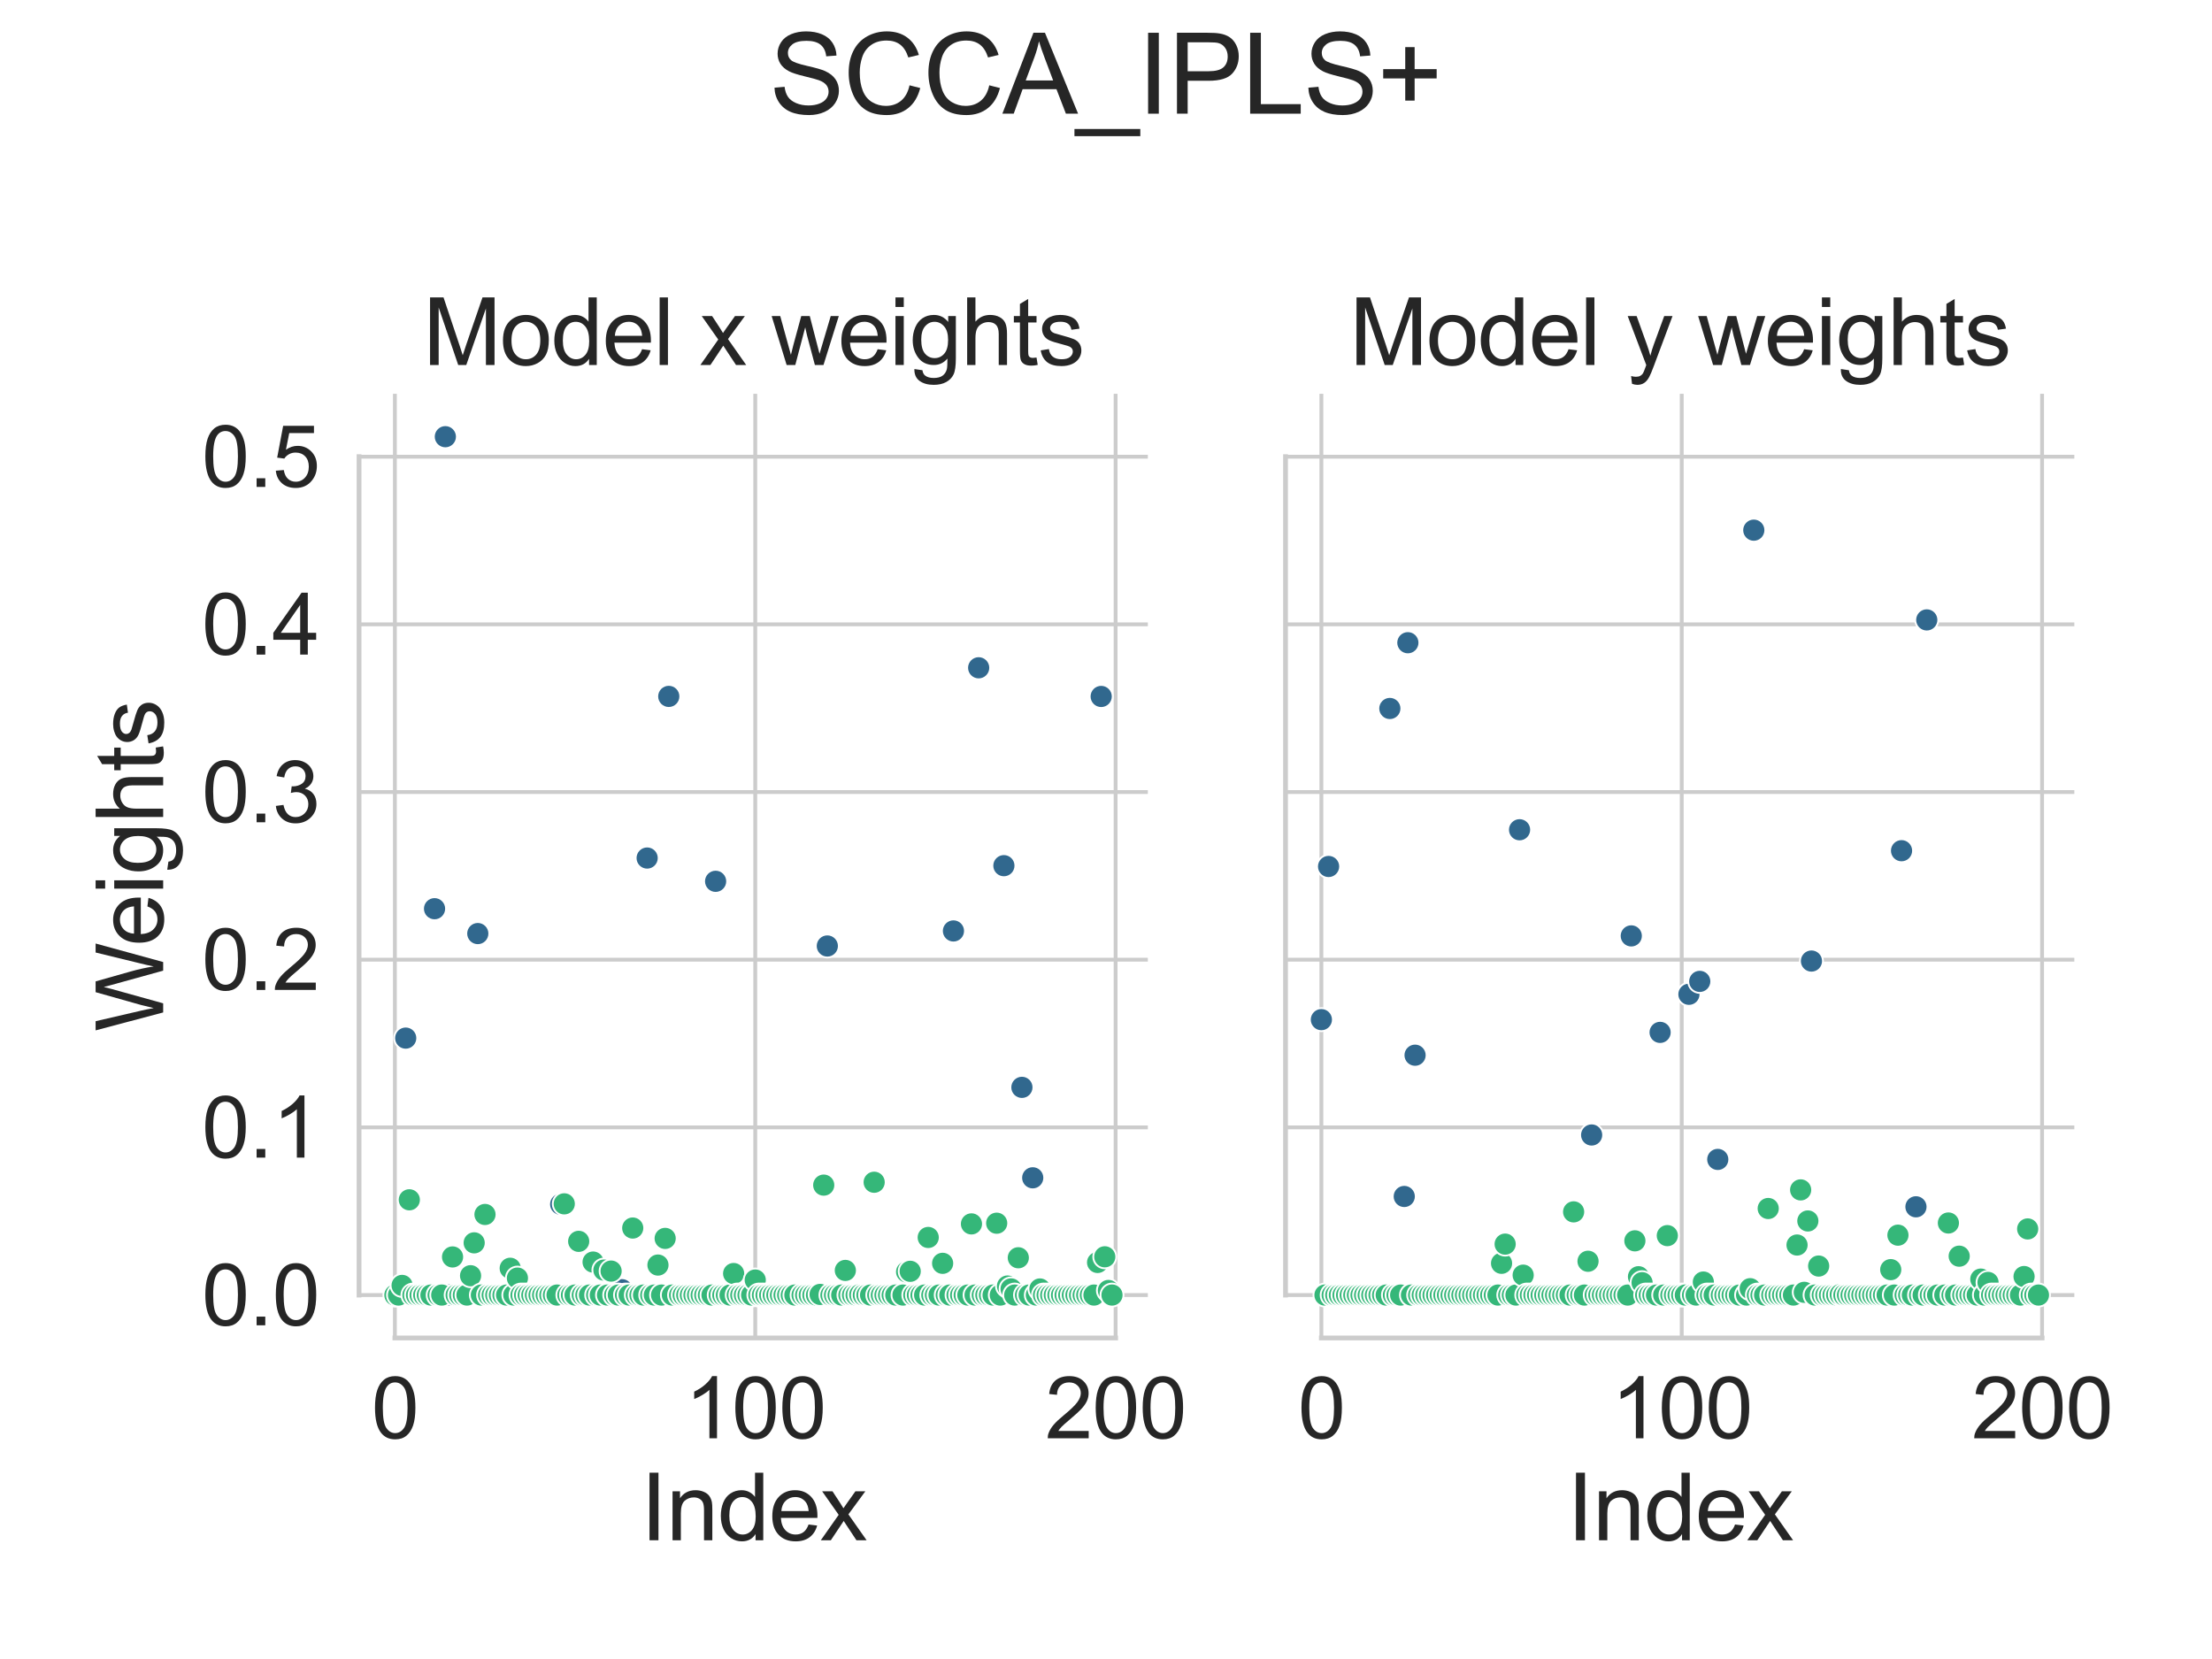 <?xml version="1.0" encoding="utf-8" standalone="no"?>
<!DOCTYPE svg PUBLIC "-//W3C//DTD SVG 1.1//EN"
  "http://www.w3.org/Graphics/SVG/1.1/DTD/svg11.dtd">
<svg xmlns:xlink="http://www.w3.org/1999/xlink" width="460.8pt" height="345.6pt" viewBox="0 0 460.8 345.6" xmlns="http://www.w3.org/2000/svg" version="1.1">
 <defs>
  <style type="text/css">*{stroke-linejoin: round; stroke-linecap: butt}</style>
 </defs>
 <g id="figure_1">
  <g id="patch_1">
   <path d="M 0 345.6 
L 460.8 345.6 
L 460.8 0 
L 0 0 
z
" style="fill: #ffffff"/>
  </g>
  <g id="axes_1">
   <g id="patch_2">
    <path d="M 74.796 278.724 
L 239.119 278.724 
L 239.119 82.032 
L 74.796 82.032 
z
" style="fill: #ffffff"/>
   </g>
   <g id="matplotlib.axis_1">
    <g id="xtick_1">
     <g id="line2d_1">
      <path d="M 82.265 278.724 
L 82.265 82.032 
" clip-path="url(#pc9a12c5778)" style="fill: none; stroke: #cccccc; stroke-width: 0.8; stroke-linecap: round"/>
     </g>
     <g id="text_1">
      <!-- 0 -->
      <g style="fill: #262626" transform="translate(77.372 299.622) scale(0.176 -0.176)">
       <defs>
        <path id="ArialMT-30" d="M 266 2259 
Q 266 3072 433 3567 
Q 600 4063 929 4331 
Q 1259 4600 1759 4600 
Q 2128 4600 2406 4451 
Q 2684 4303 2865 4023 
Q 3047 3744 3150 3342 
Q 3253 2941 3253 2259 
Q 3253 1453 3087 958 
Q 2922 463 2592 192 
Q 2263 -78 1759 -78 
Q 1097 -78 719 397 
Q 266 969 266 2259 
z
M 844 2259 
Q 844 1131 1108 757 
Q 1372 384 1759 384 
Q 2147 384 2411 759 
Q 2675 1134 2675 2259 
Q 2675 3391 2411 3762 
Q 2147 4134 1753 4134 
Q 1366 4134 1134 3806 
Q 844 3388 844 2259 
z
" transform="scale(0.016)"/>
       </defs>
       <use xlink:href="#ArialMT-30"/>
      </g>
     </g>
    </g>
    <g id="xtick_2">
     <g id="line2d_2">
      <path d="M 157.333 278.724 
L 157.333 82.032 
" clip-path="url(#pc9a12c5778)" style="fill: none; stroke: #cccccc; stroke-width: 0.8; stroke-linecap: round"/>
     </g>
     <g id="text_2">
      <!-- 100 -->
      <g style="fill: #262626" transform="translate(142.652 299.622) scale(0.176 -0.176)">
       <defs>
        <path id="ArialMT-31" d="M 2384 0 
L 1822 0 
L 1822 3584 
Q 1619 3391 1289 3197 
Q 959 3003 697 2906 
L 697 3450 
Q 1169 3672 1522 3987 
Q 1875 4303 2022 4600 
L 2384 4600 
L 2384 0 
z
" transform="scale(0.016)"/>
       </defs>
       <use xlink:href="#ArialMT-31"/>
       <use xlink:href="#ArialMT-30" x="55.615"/>
       <use xlink:href="#ArialMT-30" x="111.23"/>
      </g>
     </g>
    </g>
    <g id="xtick_3">
     <g id="line2d_3">
      <path d="M 232.4 278.724 
L 232.4 82.032 
" clip-path="url(#pc9a12c5778)" style="fill: none; stroke: #cccccc; stroke-width: 0.8; stroke-linecap: round"/>
     </g>
     <g id="text_3">
      <!-- 200 -->
      <g style="fill: #262626" transform="translate(217.72 299.622) scale(0.176 -0.176)">
       <defs>
        <path id="ArialMT-32" d="M 3222 541 
L 3222 0 
L 194 0 
Q 188 203 259 391 
Q 375 700 629 1000 
Q 884 1300 1366 1694 
Q 2113 2306 2375 2664 
Q 2638 3022 2638 3341 
Q 2638 3675 2398 3904 
Q 2159 4134 1775 4134 
Q 1369 4134 1125 3890 
Q 881 3647 878 3216 
L 300 3275 
Q 359 3922 746 4261 
Q 1134 4600 1788 4600 
Q 2447 4600 2831 4234 
Q 3216 3869 3216 3328 
Q 3216 3053 3103 2787 
Q 2991 2522 2730 2228 
Q 2469 1934 1863 1422 
Q 1356 997 1212 845 
Q 1069 694 975 541 
L 3222 541 
z
" transform="scale(0.016)"/>
       </defs>
       <use xlink:href="#ArialMT-32"/>
       <use xlink:href="#ArialMT-30" x="55.615"/>
       <use xlink:href="#ArialMT-30" x="111.23"/>
      </g>
     </g>
    </g>
    <g id="text_4">
     <!-- Index -->
     <g style="fill: #262626" transform="translate(133.475 320.863) scale(0.192 -0.192)">
      <defs>
       <path id="ArialMT-49" d="M 597 0 
L 597 4581 
L 1203 4581 
L 1203 0 
L 597 0 
z
" transform="scale(0.016)"/>
       <path id="ArialMT-6e" d="M 422 0 
L 422 3319 
L 928 3319 
L 928 2847 
Q 1294 3394 1984 3394 
Q 2284 3394 2536 3286 
Q 2788 3178 2913 3003 
Q 3038 2828 3088 2588 
Q 3119 2431 3119 2041 
L 3119 0 
L 2556 0 
L 2556 2019 
Q 2556 2363 2490 2533 
Q 2425 2703 2258 2804 
Q 2091 2906 1866 2906 
Q 1506 2906 1245 2678 
Q 984 2450 984 1813 
L 984 0 
L 422 0 
z
" transform="scale(0.016)"/>
       <path id="ArialMT-64" d="M 2575 0 
L 2575 419 
Q 2259 -75 1647 -75 
Q 1250 -75 917 144 
Q 584 363 401 755 
Q 219 1147 219 1656 
Q 219 2153 384 2558 
Q 550 2963 881 3178 
Q 1213 3394 1622 3394 
Q 1922 3394 2156 3267 
Q 2391 3141 2538 2938 
L 2538 4581 
L 3097 4581 
L 3097 0 
L 2575 0 
z
M 797 1656 
Q 797 1019 1065 703 
Q 1334 388 1700 388 
Q 2069 388 2326 689 
Q 2584 991 2584 1609 
Q 2584 2291 2321 2609 
Q 2059 2928 1675 2928 
Q 1300 2928 1048 2622 
Q 797 2316 797 1656 
z
" transform="scale(0.016)"/>
       <path id="ArialMT-65" d="M 2694 1069 
L 3275 997 
Q 3138 488 2766 206 
Q 2394 -75 1816 -75 
Q 1088 -75 661 373 
Q 234 822 234 1631 
Q 234 2469 665 2931 
Q 1097 3394 1784 3394 
Q 2450 3394 2872 2941 
Q 3294 2488 3294 1666 
Q 3294 1616 3291 1516 
L 816 1516 
Q 847 969 1125 678 
Q 1403 388 1819 388 
Q 2128 388 2347 550 
Q 2566 713 2694 1069 
z
M 847 1978 
L 2700 1978 
Q 2663 2397 2488 2606 
Q 2219 2931 1791 2931 
Q 1403 2931 1139 2672 
Q 875 2413 847 1978 
z
" transform="scale(0.016)"/>
       <path id="ArialMT-78" d="M 47 0 
L 1259 1725 
L 138 3319 
L 841 3319 
L 1350 2541 
Q 1494 2319 1581 2169 
Q 1719 2375 1834 2534 
L 2394 3319 
L 3066 3319 
L 1919 1756 
L 3153 0 
L 2463 0 
L 1781 1031 
L 1600 1309 
L 728 0 
L 47 0 
z
" transform="scale(0.016)"/>
      </defs>
      <use xlink:href="#ArialMT-49"/>
      <use xlink:href="#ArialMT-6e" x="27.783"/>
      <use xlink:href="#ArialMT-64" x="83.398"/>
      <use xlink:href="#ArialMT-65" x="139.014"/>
      <use xlink:href="#ArialMT-78" x="194.629"/>
     </g>
    </g>
   </g>
   <g id="matplotlib.axis_2">
    <g id="ytick_1">
     <g id="line2d_4">
      <path d="M 74.796 269.783 
L 239.119 269.783 
" clip-path="url(#pc9a12c5778)" style="fill: none; stroke: #cccccc; stroke-width: 0.8; stroke-linecap: round"/>
     </g>
     <g id="text_5">
      <!-- 0.0 -->
      <g style="fill: #262626" transform="translate(42.032 276.082) scale(0.176 -0.176)">
       <defs>
        <path id="ArialMT-2e" d="M 581 0 
L 581 641 
L 1222 641 
L 1222 0 
L 581 0 
z
" transform="scale(0.016)"/>
       </defs>
       <use xlink:href="#ArialMT-30"/>
       <use xlink:href="#ArialMT-2e" x="55.615"/>
       <use xlink:href="#ArialMT-30" x="83.398"/>
      </g>
     </g>
    </g>
    <g id="ytick_2">
     <g id="line2d_5">
      <path d="M 74.796 234.854 
L 239.119 234.854 
" clip-path="url(#pc9a12c5778)" style="fill: none; stroke: #cccccc; stroke-width: 0.8; stroke-linecap: round"/>
     </g>
     <g id="text_6">
      <!-- 0.1 -->
      <g style="fill: #262626" transform="translate(42.032 241.153) scale(0.176 -0.176)">
       <use xlink:href="#ArialMT-30"/>
       <use xlink:href="#ArialMT-2e" x="55.615"/>
       <use xlink:href="#ArialMT-31" x="83.398"/>
      </g>
     </g>
    </g>
    <g id="ytick_3">
     <g id="line2d_6">
      <path d="M 74.796 199.924 
L 239.119 199.924 
" clip-path="url(#pc9a12c5778)" style="fill: none; stroke: #cccccc; stroke-width: 0.8; stroke-linecap: round"/>
     </g>
     <g id="text_7">
      <!-- 0.2 -->
      <g style="fill: #262626" transform="translate(42.032 206.223) scale(0.176 -0.176)">
       <use xlink:href="#ArialMT-30"/>
       <use xlink:href="#ArialMT-2e" x="55.615"/>
       <use xlink:href="#ArialMT-32" x="83.398"/>
      </g>
     </g>
    </g>
    <g id="ytick_4">
     <g id="line2d_7">
      <path d="M 74.796 164.995 
L 239.119 164.995 
" clip-path="url(#pc9a12c5778)" style="fill: none; stroke: #cccccc; stroke-width: 0.8; stroke-linecap: round"/>
     </g>
     <g id="text_8">
      <!-- 0.3 -->
      <g style="fill: #262626" transform="translate(42.032 171.293) scale(0.176 -0.176)">
       <defs>
        <path id="ArialMT-33" d="M 269 1209 
L 831 1284 
Q 928 806 1161 595 
Q 1394 384 1728 384 
Q 2125 384 2398 659 
Q 2672 934 2672 1341 
Q 2672 1728 2419 1979 
Q 2166 2231 1775 2231 
Q 1616 2231 1378 2169 
L 1441 2663 
Q 1497 2656 1531 2656 
Q 1891 2656 2178 2843 
Q 2466 3031 2466 3422 
Q 2466 3731 2256 3934 
Q 2047 4138 1716 4138 
Q 1388 4138 1169 3931 
Q 950 3725 888 3313 
L 325 3413 
Q 428 3978 793 4289 
Q 1159 4600 1703 4600 
Q 2078 4600 2393 4439 
Q 2709 4278 2876 4000 
Q 3044 3722 3044 3409 
Q 3044 3113 2884 2869 
Q 2725 2625 2413 2481 
Q 2819 2388 3044 2092 
Q 3269 1797 3269 1353 
Q 3269 753 2831 336 
Q 2394 -81 1725 -81 
Q 1122 -81 723 278 
Q 325 638 269 1209 
z
" transform="scale(0.016)"/>
       </defs>
       <use xlink:href="#ArialMT-30"/>
       <use xlink:href="#ArialMT-2e" x="55.615"/>
       <use xlink:href="#ArialMT-33" x="83.398"/>
      </g>
     </g>
    </g>
    <g id="ytick_5">
     <g id="line2d_8">
      <path d="M 74.796 130.065 
L 239.119 130.065 
" clip-path="url(#pc9a12c5778)" style="fill: none; stroke: #cccccc; stroke-width: 0.8; stroke-linecap: round"/>
     </g>
     <g id="text_9">
      <!-- 0.4 -->
      <g style="fill: #262626" transform="translate(42.032 136.364) scale(0.176 -0.176)">
       <defs>
        <path id="ArialMT-34" d="M 2069 0 
L 2069 1097 
L 81 1097 
L 81 1613 
L 2172 4581 
L 2631 4581 
L 2631 1613 
L 3250 1613 
L 3250 1097 
L 2631 1097 
L 2631 0 
L 2069 0 
z
M 2069 1613 
L 2069 3678 
L 634 1613 
L 2069 1613 
z
" transform="scale(0.016)"/>
       </defs>
       <use xlink:href="#ArialMT-30"/>
       <use xlink:href="#ArialMT-2e" x="55.615"/>
       <use xlink:href="#ArialMT-34" x="83.398"/>
      </g>
     </g>
    </g>
    <g id="ytick_6">
     <g id="line2d_9">
      <path d="M 74.796 95.135 
L 239.119 95.135 
" clip-path="url(#pc9a12c5778)" style="fill: none; stroke: #cccccc; stroke-width: 0.8; stroke-linecap: round"/>
     </g>
     <g id="text_10">
      <!-- 0.5 -->
      <g style="fill: #262626" transform="translate(42.032 101.434) scale(0.176 -0.176)">
       <defs>
        <path id="ArialMT-35" d="M 266 1200 
L 856 1250 
Q 922 819 1161 601 
Q 1400 384 1738 384 
Q 2144 384 2425 690 
Q 2706 997 2706 1503 
Q 2706 1984 2436 2262 
Q 2166 2541 1728 2541 
Q 1456 2541 1237 2417 
Q 1019 2294 894 2097 
L 366 2166 
L 809 4519 
L 3088 4519 
L 3088 3981 
L 1259 3981 
L 1013 2750 
Q 1425 3038 1878 3038 
Q 2478 3038 2890 2622 
Q 3303 2206 3303 1553 
Q 3303 931 2941 478 
Q 2500 -78 1738 -78 
Q 1113 -78 717 272 
Q 322 622 266 1200 
z
" transform="scale(0.016)"/>
       </defs>
       <use xlink:href="#ArialMT-30"/>
       <use xlink:href="#ArialMT-2e" x="55.615"/>
       <use xlink:href="#ArialMT-35" x="83.398"/>
      </g>
     </g>
    </g>
    <g id="text_11">
     <!-- Weights -->
     <g style="fill: #262626" transform="translate(33.991 214.887) rotate(-90) scale(0.192 -0.192)">
      <defs>
       <path id="ArialMT-57" d="M 1294 0 
L 78 4581 
L 700 4581 
L 1397 1578 
Q 1509 1106 1591 641 
Q 1766 1375 1797 1488 
L 2669 4581 
L 3400 4581 
L 4056 2263 
Q 4303 1400 4413 641 
Q 4500 1075 4641 1638 
L 5359 4581 
L 5969 4581 
L 4713 0 
L 4128 0 
L 3163 3491 
Q 3041 3928 3019 4028 
Q 2947 3713 2884 3491 
L 1913 0 
L 1294 0 
z
" transform="scale(0.016)"/>
       <path id="ArialMT-69" d="M 425 3934 
L 425 4581 
L 988 4581 
L 988 3934 
L 425 3934 
z
M 425 0 
L 425 3319 
L 988 3319 
L 988 0 
L 425 0 
z
" transform="scale(0.016)"/>
       <path id="ArialMT-67" d="M 319 -275 
L 866 -356 
Q 900 -609 1056 -725 
Q 1266 -881 1628 -881 
Q 2019 -881 2231 -725 
Q 2444 -569 2519 -288 
Q 2563 -116 2559 434 
Q 2191 0 1641 0 
Q 956 0 581 494 
Q 206 988 206 1678 
Q 206 2153 378 2554 
Q 550 2956 876 3175 
Q 1203 3394 1644 3394 
Q 2231 3394 2613 2919 
L 2613 3319 
L 3131 3319 
L 3131 450 
Q 3131 -325 2973 -648 
Q 2816 -972 2473 -1159 
Q 2131 -1347 1631 -1347 
Q 1038 -1347 672 -1080 
Q 306 -813 319 -275 
z
M 784 1719 
Q 784 1066 1043 766 
Q 1303 466 1694 466 
Q 2081 466 2343 764 
Q 2606 1063 2606 1700 
Q 2606 2309 2336 2618 
Q 2066 2928 1684 2928 
Q 1309 2928 1046 2623 
Q 784 2319 784 1719 
z
" transform="scale(0.016)"/>
       <path id="ArialMT-68" d="M 422 0 
L 422 4581 
L 984 4581 
L 984 2938 
Q 1378 3394 1978 3394 
Q 2347 3394 2619 3248 
Q 2891 3103 3008 2847 
Q 3125 2591 3125 2103 
L 3125 0 
L 2563 0 
L 2563 2103 
Q 2563 2525 2380 2717 
Q 2197 2909 1863 2909 
Q 1613 2909 1392 2779 
Q 1172 2650 1078 2428 
Q 984 2206 984 1816 
L 984 0 
L 422 0 
z
" transform="scale(0.016)"/>
       <path id="ArialMT-74" d="M 1650 503 
L 1731 6 
Q 1494 -44 1306 -44 
Q 1000 -44 831 53 
Q 663 150 594 308 
Q 525 466 525 972 
L 525 2881 
L 113 2881 
L 113 3319 
L 525 3319 
L 525 4141 
L 1084 4478 
L 1084 3319 
L 1650 3319 
L 1650 2881 
L 1084 2881 
L 1084 941 
Q 1084 700 1114 631 
Q 1144 563 1211 522 
Q 1278 481 1403 481 
Q 1497 481 1650 503 
z
" transform="scale(0.016)"/>
       <path id="ArialMT-73" d="M 197 991 
L 753 1078 
Q 800 744 1014 566 
Q 1228 388 1613 388 
Q 2000 388 2187 545 
Q 2375 703 2375 916 
Q 2375 1106 2209 1216 
Q 2094 1291 1634 1406 
Q 1016 1563 777 1677 
Q 538 1791 414 1992 
Q 291 2194 291 2438 
Q 291 2659 392 2848 
Q 494 3038 669 3163 
Q 800 3259 1026 3326 
Q 1253 3394 1513 3394 
Q 1903 3394 2198 3281 
Q 2494 3169 2634 2976 
Q 2775 2784 2828 2463 
L 2278 2388 
Q 2241 2644 2061 2787 
Q 1881 2931 1553 2931 
Q 1166 2931 1000 2803 
Q 834 2675 834 2503 
Q 834 2394 903 2306 
Q 972 2216 1119 2156 
Q 1203 2125 1616 2013 
Q 2213 1853 2448 1751 
Q 2684 1650 2818 1456 
Q 2953 1263 2953 975 
Q 2953 694 2789 445 
Q 2625 197 2315 61 
Q 2006 -75 1616 -75 
Q 969 -75 630 194 
Q 291 463 197 991 
z
" transform="scale(0.016)"/>
      </defs>
      <use xlink:href="#ArialMT-57"/>
      <use xlink:href="#ArialMT-65" x="92.635"/>
      <use xlink:href="#ArialMT-69" x="148.25"/>
      <use xlink:href="#ArialMT-67" x="170.467"/>
      <use xlink:href="#ArialMT-68" x="226.082"/>
      <use xlink:href="#ArialMT-74" x="281.697"/>
      <use xlink:href="#ArialMT-73" x="309.48"/>
     </g>
    </g>
   </g>
   <g id="PathCollection_1">
    <defs>
     <path id="C0_0_ef2f37f082" d="M 0 2.4 
C 0.636 2.4 1.247 2.147 1.697 1.697 
C 2.147 1.247 2.4 0.636 2.4 -0 
C 2.4 -0.636 2.147 -1.247 1.697 -1.697 
C 1.247 -2.147 0.636 -2.4 0 -2.4 
C -0.636 -2.4 -1.247 -2.147 -1.697 -1.697 
C -2.147 -1.247 -2.4 -0.636 -2.4 0 
C -2.4 0.636 -2.147 1.247 -1.697 1.697 
C -1.247 2.147 -0.636 2.4 0 2.4 
z
"/>
    </defs>
    <g clip-path="url(#pc9a12c5778)">
     <use xlink:href="#C0_0_ef2f37f082" x="84.517" y="216.256" style="fill: #31688e; stroke: #ffffff; stroke-width: 0.384"/>
    </g>
    <g clip-path="url(#pc9a12c5778)">
     <use xlink:href="#C0_0_ef2f37f082" x="90.523" y="189.299" style="fill: #31688e; stroke: #ffffff; stroke-width: 0.384"/>
    </g>
    <g clip-path="url(#pc9a12c5778)">
     <use xlink:href="#C0_0_ef2f37f082" x="92.775" y="90.973" style="fill: #31688e; stroke: #ffffff; stroke-width: 0.384"/>
    </g>
    <g clip-path="url(#pc9a12c5778)">
     <use xlink:href="#C0_0_ef2f37f082" x="93.525" y="269.783" style="fill: #31688e; stroke: #ffffff; stroke-width: 0.384"/>
    </g>
    <g clip-path="url(#pc9a12c5778)">
     <use xlink:href="#C0_0_ef2f37f082" x="99.531" y="194.479" style="fill: #31688e; stroke: #ffffff; stroke-width: 0.384"/>
    </g>
    <g clip-path="url(#pc9a12c5778)">
     <use xlink:href="#C0_0_ef2f37f082" x="116.796" y="250.869" style="fill: #31688e; stroke: #ffffff; stroke-width: 0.384"/>
    </g>
    <g clip-path="url(#pc9a12c5778)">
     <use xlink:href="#C0_0_ef2f37f082" x="129.558" y="268.666" style="fill: #31688e; stroke: #ffffff; stroke-width: 0.384"/>
    </g>
    <g clip-path="url(#pc9a12c5778)">
     <use xlink:href="#C0_0_ef2f37f082" x="134.813" y="178.744" style="fill: #31688e; stroke: #ffffff; stroke-width: 0.384"/>
    </g>
    <g clip-path="url(#pc9a12c5778)">
     <use xlink:href="#C0_0_ef2f37f082" x="139.317" y="145.073" style="fill: #31688e; stroke: #ffffff; stroke-width: 0.384"/>
    </g>
    <g clip-path="url(#pc9a12c5778)">
     <use xlink:href="#C0_0_ef2f37f082" x="140.818" y="269.783" style="fill: #31688e; stroke: #ffffff; stroke-width: 0.384"/>
    </g>
    <g clip-path="url(#pc9a12c5778)">
     <use xlink:href="#C0_0_ef2f37f082" x="149.075" y="183.593" style="fill: #31688e; stroke: #ffffff; stroke-width: 0.384"/>
    </g>
    <g clip-path="url(#pc9a12c5778)">
     <use xlink:href="#C0_0_ef2f37f082" x="166.341" y="269.783" style="fill: #31688e; stroke: #ffffff; stroke-width: 0.384"/>
    </g>
    <g clip-path="url(#pc9a12c5778)">
     <use xlink:href="#C0_0_ef2f37f082" x="172.346" y="197.066" style="fill: #31688e; stroke: #ffffff; stroke-width: 0.384"/>
    </g>
    <g clip-path="url(#pc9a12c5778)">
     <use xlink:href="#C0_0_ef2f37f082" x="187.36" y="269.783" style="fill: #31688e; stroke: #ffffff; stroke-width: 0.384"/>
    </g>
    <g clip-path="url(#pc9a12c5778)">
     <use xlink:href="#C0_0_ef2f37f082" x="198.62" y="193.932" style="fill: #31688e; stroke: #ffffff; stroke-width: 0.384"/>
    </g>
    <g clip-path="url(#pc9a12c5778)">
     <use xlink:href="#C0_0_ef2f37f082" x="203.875" y="139.113" style="fill: #31688e; stroke: #ffffff; stroke-width: 0.384"/>
    </g>
    <g clip-path="url(#pc9a12c5778)">
     <use xlink:href="#C0_0_ef2f37f082" x="209.129" y="180.336" style="fill: #31688e; stroke: #ffffff; stroke-width: 0.384"/>
    </g>
    <g clip-path="url(#pc9a12c5778)">
     <use xlink:href="#C0_0_ef2f37f082" x="212.883" y="226.516" style="fill: #31688e; stroke: #ffffff; stroke-width: 0.384"/>
    </g>
    <g clip-path="url(#pc9a12c5778)">
     <use xlink:href="#C0_0_ef2f37f082" x="215.135" y="245.358" style="fill: #31688e; stroke: #ffffff; stroke-width: 0.384"/>
    </g>
    <g clip-path="url(#pc9a12c5778)">
     <use xlink:href="#C0_0_ef2f37f082" x="229.398" y="145.085" style="fill: #31688e; stroke: #ffffff; stroke-width: 0.384"/>
    </g>
    <g clip-path="url(#pc9a12c5778)">
     <use xlink:href="#C0_0_ef2f37f082" x="82.265" y="269.783" style="fill: #35b779; stroke: #ffffff; stroke-width: 0.384"/>
    </g>
    <g clip-path="url(#pc9a12c5778)">
     <use xlink:href="#C0_0_ef2f37f082" x="83.016" y="269.783" style="fill: #35b779; stroke: #ffffff; stroke-width: 0.384"/>
    </g>
    <g clip-path="url(#pc9a12c5778)">
     <use xlink:href="#C0_0_ef2f37f082" x="83.767" y="267.775" style="fill: #35b779; stroke: #ffffff; stroke-width: 0.384"/>
    </g>
    <g clip-path="url(#pc9a12c5778)">
     <use xlink:href="#C0_0_ef2f37f082" x="85.268" y="249.939" style="fill: #35b779; stroke: #ffffff; stroke-width: 0.384"/>
    </g>
    <g clip-path="url(#pc9a12c5778)">
     <use xlink:href="#C0_0_ef2f37f082" x="86.019" y="269.783" style="fill: #35b779; stroke: #ffffff; stroke-width: 0.384"/>
    </g>
    <g clip-path="url(#pc9a12c5778)">
     <use xlink:href="#C0_0_ef2f37f082" x="86.769" y="269.783" style="fill: #35b779; stroke: #ffffff; stroke-width: 0.384"/>
    </g>
    <g clip-path="url(#pc9a12c5778)">
     <use xlink:href="#C0_0_ef2f37f082" x="87.52" y="269.783" style="fill: #35b779; stroke: #ffffff; stroke-width: 0.384"/>
    </g>
    <g clip-path="url(#pc9a12c5778)">
     <use xlink:href="#C0_0_ef2f37f082" x="88.271" y="269.783" style="fill: #35b779; stroke: #ffffff; stroke-width: 0.384"/>
    </g>
    <g clip-path="url(#pc9a12c5778)">
     <use xlink:href="#C0_0_ef2f37f082" x="89.021" y="269.783" style="fill: #35b779; stroke: #ffffff; stroke-width: 0.384"/>
    </g>
    <g clip-path="url(#pc9a12c5778)">
     <use xlink:href="#C0_0_ef2f37f082" x="89.772" y="269.783" style="fill: #35b779; stroke: #ffffff; stroke-width: 0.384"/>
    </g>
    <g clip-path="url(#pc9a12c5778)">
     <use xlink:href="#C0_0_ef2f37f082" x="91.273" y="269.783" style="fill: #35b779; stroke: #ffffff; stroke-width: 0.384"/>
    </g>
    <g clip-path="url(#pc9a12c5778)">
     <use xlink:href="#C0_0_ef2f37f082" x="92.024" y="269.783" style="fill: #35b779; stroke: #ffffff; stroke-width: 0.384"/>
    </g>
    <g clip-path="url(#pc9a12c5778)">
     <use xlink:href="#C0_0_ef2f37f082" x="94.276" y="261.844" style="fill: #35b779; stroke: #ffffff; stroke-width: 0.384"/>
    </g>
    <g clip-path="url(#pc9a12c5778)">
     <use xlink:href="#C0_0_ef2f37f082" x="95.027" y="269.783" style="fill: #35b779; stroke: #ffffff; stroke-width: 0.384"/>
    </g>
    <g clip-path="url(#pc9a12c5778)">
     <use xlink:href="#C0_0_ef2f37f082" x="95.777" y="269.783" style="fill: #35b779; stroke: #ffffff; stroke-width: 0.384"/>
    </g>
    <g clip-path="url(#pc9a12c5778)">
     <use xlink:href="#C0_0_ef2f37f082" x="96.528" y="269.783" style="fill: #35b779; stroke: #ffffff; stroke-width: 0.384"/>
    </g>
    <g clip-path="url(#pc9a12c5778)">
     <use xlink:href="#C0_0_ef2f37f082" x="97.279" y="269.783" style="fill: #35b779; stroke: #ffffff; stroke-width: 0.384"/>
    </g>
    <g clip-path="url(#pc9a12c5778)">
     <use xlink:href="#C0_0_ef2f37f082" x="98.029" y="265.755" style="fill: #35b779; stroke: #ffffff; stroke-width: 0.384"/>
    </g>
    <g clip-path="url(#pc9a12c5778)">
     <use xlink:href="#C0_0_ef2f37f082" x="98.78" y="258.907" style="fill: #35b779; stroke: #ffffff; stroke-width: 0.384"/>
    </g>
    <g clip-path="url(#pc9a12c5778)">
     <use xlink:href="#C0_0_ef2f37f082" x="100.281" y="269.783" style="fill: #35b779; stroke: #ffffff; stroke-width: 0.384"/>
    </g>
    <g clip-path="url(#pc9a12c5778)">
     <use xlink:href="#C0_0_ef2f37f082" x="101.032" y="252.995" style="fill: #35b779; stroke: #ffffff; stroke-width: 0.384"/>
    </g>
    <g clip-path="url(#pc9a12c5778)">
     <use xlink:href="#C0_0_ef2f37f082" x="101.783" y="269.783" style="fill: #35b779; stroke: #ffffff; stroke-width: 0.384"/>
    </g>
    <g clip-path="url(#pc9a12c5778)">
     <use xlink:href="#C0_0_ef2f37f082" x="102.533" y="269.783" style="fill: #35b779; stroke: #ffffff; stroke-width: 0.384"/>
    </g>
    <g clip-path="url(#pc9a12c5778)">
     <use xlink:href="#C0_0_ef2f37f082" x="103.284" y="269.783" style="fill: #35b779; stroke: #ffffff; stroke-width: 0.384"/>
    </g>
    <g clip-path="url(#pc9a12c5778)">
     <use xlink:href="#C0_0_ef2f37f082" x="104.035" y="269.783" style="fill: #35b779; stroke: #ffffff; stroke-width: 0.384"/>
    </g>
    <g clip-path="url(#pc9a12c5778)">
     <use xlink:href="#C0_0_ef2f37f082" x="104.786" y="269.783" style="fill: #35b779; stroke: #ffffff; stroke-width: 0.384"/>
    </g>
    <g clip-path="url(#pc9a12c5778)">
     <use xlink:href="#C0_0_ef2f37f082" x="105.536" y="269.783" style="fill: #35b779; stroke: #ffffff; stroke-width: 0.384"/>
    </g>
    <g clip-path="url(#pc9a12c5778)">
     <use xlink:href="#C0_0_ef2f37f082" x="106.287" y="264.202" style="fill: #35b779; stroke: #ffffff; stroke-width: 0.384"/>
    </g>
    <g clip-path="url(#pc9a12c5778)">
     <use xlink:href="#C0_0_ef2f37f082" x="107.038" y="269.783" style="fill: #35b779; stroke: #ffffff; stroke-width: 0.384"/>
    </g>
    <g clip-path="url(#pc9a12c5778)">
     <use xlink:href="#C0_0_ef2f37f082" x="107.788" y="266.249" style="fill: #35b779; stroke: #ffffff; stroke-width: 0.384"/>
    </g>
    <g clip-path="url(#pc9a12c5778)">
     <use xlink:href="#C0_0_ef2f37f082" x="108.539" y="269.783" style="fill: #35b779; stroke: #ffffff; stroke-width: 0.384"/>
    </g>
    <g clip-path="url(#pc9a12c5778)">
     <use xlink:href="#C0_0_ef2f37f082" x="109.29" y="269.783" style="fill: #35b779; stroke: #ffffff; stroke-width: 0.384"/>
    </g>
    <g clip-path="url(#pc9a12c5778)">
     <use xlink:href="#C0_0_ef2f37f082" x="110.04" y="269.783" style="fill: #35b779; stroke: #ffffff; stroke-width: 0.384"/>
    </g>
    <g clip-path="url(#pc9a12c5778)">
     <use xlink:href="#C0_0_ef2f37f082" x="110.791" y="269.783" style="fill: #35b779; stroke: #ffffff; stroke-width: 0.384"/>
    </g>
    <g clip-path="url(#pc9a12c5778)">
     <use xlink:href="#C0_0_ef2f37f082" x="111.542" y="269.783" style="fill: #35b779; stroke: #ffffff; stroke-width: 0.384"/>
    </g>
    <g clip-path="url(#pc9a12c5778)">
     <use xlink:href="#C0_0_ef2f37f082" x="112.292" y="269.783" style="fill: #35b779; stroke: #ffffff; stroke-width: 0.384"/>
    </g>
    <g clip-path="url(#pc9a12c5778)">
     <use xlink:href="#C0_0_ef2f37f082" x="113.043" y="269.783" style="fill: #35b779; stroke: #ffffff; stroke-width: 0.384"/>
    </g>
    <g clip-path="url(#pc9a12c5778)">
     <use xlink:href="#C0_0_ef2f37f082" x="113.794" y="269.783" style="fill: #35b779; stroke: #ffffff; stroke-width: 0.384"/>
    </g>
    <g clip-path="url(#pc9a12c5778)">
     <use xlink:href="#C0_0_ef2f37f082" x="114.544" y="269.783" style="fill: #35b779; stroke: #ffffff; stroke-width: 0.384"/>
    </g>
    <g clip-path="url(#pc9a12c5778)">
     <use xlink:href="#C0_0_ef2f37f082" x="115.295" y="269.783" style="fill: #35b779; stroke: #ffffff; stroke-width: 0.384"/>
    </g>
    <g clip-path="url(#pc9a12c5778)">
     <use xlink:href="#C0_0_ef2f37f082" x="116.046" y="269.783" style="fill: #35b779; stroke: #ffffff; stroke-width: 0.384"/>
    </g>
    <g clip-path="url(#pc9a12c5778)">
     <use xlink:href="#C0_0_ef2f37f082" x="117.547" y="250.783" style="fill: #35b779; stroke: #ffffff; stroke-width: 0.384"/>
    </g>
    <g clip-path="url(#pc9a12c5778)">
     <use xlink:href="#C0_0_ef2f37f082" x="118.298" y="269.783" style="fill: #35b779; stroke: #ffffff; stroke-width: 0.384"/>
    </g>
    <g clip-path="url(#pc9a12c5778)">
     <use xlink:href="#C0_0_ef2f37f082" x="119.048" y="269.783" style="fill: #35b779; stroke: #ffffff; stroke-width: 0.384"/>
    </g>
    <g clip-path="url(#pc9a12c5778)">
     <use xlink:href="#C0_0_ef2f37f082" x="119.799" y="269.783" style="fill: #35b779; stroke: #ffffff; stroke-width: 0.384"/>
    </g>
    <g clip-path="url(#pc9a12c5778)">
     <use xlink:href="#C0_0_ef2f37f082" x="120.55" y="258.595" style="fill: #35b779; stroke: #ffffff; stroke-width: 0.384"/>
    </g>
    <g clip-path="url(#pc9a12c5778)">
     <use xlink:href="#C0_0_ef2f37f082" x="121.3" y="269.783" style="fill: #35b779; stroke: #ffffff; stroke-width: 0.384"/>
    </g>
    <g clip-path="url(#pc9a12c5778)">
     <use xlink:href="#C0_0_ef2f37f082" x="122.051" y="269.783" style="fill: #35b779; stroke: #ffffff; stroke-width: 0.384"/>
    </g>
    <g clip-path="url(#pc9a12c5778)">
     <use xlink:href="#C0_0_ef2f37f082" x="122.802" y="269.783" style="fill: #35b779; stroke: #ffffff; stroke-width: 0.384"/>
    </g>
    <g clip-path="url(#pc9a12c5778)">
     <use xlink:href="#C0_0_ef2f37f082" x="123.552" y="262.91" style="fill: #35b779; stroke: #ffffff; stroke-width: 0.384"/>
    </g>
    <g clip-path="url(#pc9a12c5778)">
     <use xlink:href="#C0_0_ef2f37f082" x="124.303" y="269.783" style="fill: #35b779; stroke: #ffffff; stroke-width: 0.384"/>
    </g>
    <g clip-path="url(#pc9a12c5778)">
     <use xlink:href="#C0_0_ef2f37f082" x="125.054" y="269.783" style="fill: #35b779; stroke: #ffffff; stroke-width: 0.384"/>
    </g>
    <g clip-path="url(#pc9a12c5778)">
     <use xlink:href="#C0_0_ef2f37f082" x="125.804" y="264.581" style="fill: #35b779; stroke: #ffffff; stroke-width: 0.384"/>
    </g>
    <g clip-path="url(#pc9a12c5778)">
     <use xlink:href="#C0_0_ef2f37f082" x="126.555" y="269.783" style="fill: #35b779; stroke: #ffffff; stroke-width: 0.384"/>
    </g>
    <g clip-path="url(#pc9a12c5778)">
     <use xlink:href="#C0_0_ef2f37f082" x="127.306" y="264.791" style="fill: #35b779; stroke: #ffffff; stroke-width: 0.384"/>
    </g>
    <g clip-path="url(#pc9a12c5778)">
     <use xlink:href="#C0_0_ef2f37f082" x="128.056" y="269.783" style="fill: #35b779; stroke: #ffffff; stroke-width: 0.384"/>
    </g>
    <g clip-path="url(#pc9a12c5778)">
     <use xlink:href="#C0_0_ef2f37f082" x="128.807" y="269.783" style="fill: #35b779; stroke: #ffffff; stroke-width: 0.384"/>
    </g>
    <g clip-path="url(#pc9a12c5778)">
     <use xlink:href="#C0_0_ef2f37f082" x="130.308" y="269.783" style="fill: #35b779; stroke: #ffffff; stroke-width: 0.384"/>
    </g>
    <g clip-path="url(#pc9a12c5778)">
     <use xlink:href="#C0_0_ef2f37f082" x="131.059" y="269.783" style="fill: #35b779; stroke: #ffffff; stroke-width: 0.384"/>
    </g>
    <g clip-path="url(#pc9a12c5778)">
     <use xlink:href="#C0_0_ef2f37f082" x="131.81" y="255.823" style="fill: #35b779; stroke: #ffffff; stroke-width: 0.384"/>
    </g>
    <g clip-path="url(#pc9a12c5778)">
     <use xlink:href="#C0_0_ef2f37f082" x="132.561" y="269.783" style="fill: #35b779; stroke: #ffffff; stroke-width: 0.384"/>
    </g>
    <g clip-path="url(#pc9a12c5778)">
     <use xlink:href="#C0_0_ef2f37f082" x="133.311" y="269.783" style="fill: #35b779; stroke: #ffffff; stroke-width: 0.384"/>
    </g>
    <g clip-path="url(#pc9a12c5778)">
     <use xlink:href="#C0_0_ef2f37f082" x="134.062" y="269.783" style="fill: #35b779; stroke: #ffffff; stroke-width: 0.384"/>
    </g>
    <g clip-path="url(#pc9a12c5778)">
     <use xlink:href="#C0_0_ef2f37f082" x="135.563" y="269.783" style="fill: #35b779; stroke: #ffffff; stroke-width: 0.384"/>
    </g>
    <g clip-path="url(#pc9a12c5778)">
     <use xlink:href="#C0_0_ef2f37f082" x="136.314" y="269.783" style="fill: #35b779; stroke: #ffffff; stroke-width: 0.384"/>
    </g>
    <g clip-path="url(#pc9a12c5778)">
     <use xlink:href="#C0_0_ef2f37f082" x="137.065" y="263.534" style="fill: #35b779; stroke: #ffffff; stroke-width: 0.384"/>
    </g>
    <g clip-path="url(#pc9a12c5778)">
     <use xlink:href="#C0_0_ef2f37f082" x="137.815" y="269.783" style="fill: #35b779; stroke: #ffffff; stroke-width: 0.384"/>
    </g>
    <g clip-path="url(#pc9a12c5778)">
     <use xlink:href="#C0_0_ef2f37f082" x="138.566" y="257.98" style="fill: #35b779; stroke: #ffffff; stroke-width: 0.384"/>
    </g>
    <g clip-path="url(#pc9a12c5778)">
     <use xlink:href="#C0_0_ef2f37f082" x="140.067" y="269.783" style="fill: #35b779; stroke: #ffffff; stroke-width: 0.384"/>
    </g>
    <g clip-path="url(#pc9a12c5778)">
     <use xlink:href="#C0_0_ef2f37f082" x="141.569" y="269.783" style="fill: #35b779; stroke: #ffffff; stroke-width: 0.384"/>
    </g>
    <g clip-path="url(#pc9a12c5778)">
     <use xlink:href="#C0_0_ef2f37f082" x="142.319" y="269.783" style="fill: #35b779; stroke: #ffffff; stroke-width: 0.384"/>
    </g>
    <g clip-path="url(#pc9a12c5778)">
     <use xlink:href="#C0_0_ef2f37f082" x="143.07" y="269.783" style="fill: #35b779; stroke: #ffffff; stroke-width: 0.384"/>
    </g>
    <g clip-path="url(#pc9a12c5778)">
     <use xlink:href="#C0_0_ef2f37f082" x="143.821" y="269.783" style="fill: #35b779; stroke: #ffffff; stroke-width: 0.384"/>
    </g>
    <g clip-path="url(#pc9a12c5778)">
     <use xlink:href="#C0_0_ef2f37f082" x="144.571" y="269.783" style="fill: #35b779; stroke: #ffffff; stroke-width: 0.384"/>
    </g>
    <g clip-path="url(#pc9a12c5778)">
     <use xlink:href="#C0_0_ef2f37f082" x="145.322" y="269.783" style="fill: #35b779; stroke: #ffffff; stroke-width: 0.384"/>
    </g>
    <g clip-path="url(#pc9a12c5778)">
     <use xlink:href="#C0_0_ef2f37f082" x="146.073" y="269.783" style="fill: #35b779; stroke: #ffffff; stroke-width: 0.384"/>
    </g>
    <g clip-path="url(#pc9a12c5778)">
     <use xlink:href="#C0_0_ef2f37f082" x="146.823" y="269.783" style="fill: #35b779; stroke: #ffffff; stroke-width: 0.384"/>
    </g>
    <g clip-path="url(#pc9a12c5778)">
     <use xlink:href="#C0_0_ef2f37f082" x="147.574" y="269.783" style="fill: #35b779; stroke: #ffffff; stroke-width: 0.384"/>
    </g>
    <g clip-path="url(#pc9a12c5778)">
     <use xlink:href="#C0_0_ef2f37f082" x="148.325" y="269.783" style="fill: #35b779; stroke: #ffffff; stroke-width: 0.384"/>
    </g>
    <g clip-path="url(#pc9a12c5778)">
     <use xlink:href="#C0_0_ef2f37f082" x="149.826" y="269.783" style="fill: #35b779; stroke: #ffffff; stroke-width: 0.384"/>
    </g>
    <g clip-path="url(#pc9a12c5778)">
     <use xlink:href="#C0_0_ef2f37f082" x="150.577" y="269.783" style="fill: #35b779; stroke: #ffffff; stroke-width: 0.384"/>
    </g>
    <g clip-path="url(#pc9a12c5778)">
     <use xlink:href="#C0_0_ef2f37f082" x="151.327" y="269.783" style="fill: #35b779; stroke: #ffffff; stroke-width: 0.384"/>
    </g>
    <g clip-path="url(#pc9a12c5778)">
     <use xlink:href="#C0_0_ef2f37f082" x="152.078" y="269.783" style="fill: #35b779; stroke: #ffffff; stroke-width: 0.384"/>
    </g>
    <g clip-path="url(#pc9a12c5778)">
     <use xlink:href="#C0_0_ef2f37f082" x="152.829" y="265.3" style="fill: #35b779; stroke: #ffffff; stroke-width: 0.384"/>
    </g>
    <g clip-path="url(#pc9a12c5778)">
     <use xlink:href="#C0_0_ef2f37f082" x="153.579" y="269.783" style="fill: #35b779; stroke: #ffffff; stroke-width: 0.384"/>
    </g>
    <g clip-path="url(#pc9a12c5778)">
     <use xlink:href="#C0_0_ef2f37f082" x="154.33" y="269.783" style="fill: #35b779; stroke: #ffffff; stroke-width: 0.384"/>
    </g>
    <g clip-path="url(#pc9a12c5778)">
     <use xlink:href="#C0_0_ef2f37f082" x="155.081" y="269.783" style="fill: #35b779; stroke: #ffffff; stroke-width: 0.384"/>
    </g>
    <g clip-path="url(#pc9a12c5778)">
     <use xlink:href="#C0_0_ef2f37f082" x="155.831" y="269.783" style="fill: #35b779; stroke: #ffffff; stroke-width: 0.384"/>
    </g>
    <g clip-path="url(#pc9a12c5778)">
     <use xlink:href="#C0_0_ef2f37f082" x="156.582" y="269.783" style="fill: #35b779; stroke: #ffffff; stroke-width: 0.384"/>
    </g>
    <g clip-path="url(#pc9a12c5778)">
     <use xlink:href="#C0_0_ef2f37f082" x="157.333" y="266.653" style="fill: #35b779; stroke: #ffffff; stroke-width: 0.384"/>
    </g>
    <g clip-path="url(#pc9a12c5778)">
     <use xlink:href="#C0_0_ef2f37f082" x="158.083" y="269.783" style="fill: #35b779; stroke: #ffffff; stroke-width: 0.384"/>
    </g>
    <g clip-path="url(#pc9a12c5778)">
     <use xlink:href="#C0_0_ef2f37f082" x="158.834" y="269.783" style="fill: #35b779; stroke: #ffffff; stroke-width: 0.384"/>
    </g>
    <g clip-path="url(#pc9a12c5778)">
     <use xlink:href="#C0_0_ef2f37f082" x="159.585" y="269.783" style="fill: #35b779; stroke: #ffffff; stroke-width: 0.384"/>
    </g>
    <g clip-path="url(#pc9a12c5778)">
     <use xlink:href="#C0_0_ef2f37f082" x="160.336" y="269.783" style="fill: #35b779; stroke: #ffffff; stroke-width: 0.384"/>
    </g>
    <g clip-path="url(#pc9a12c5778)">
     <use xlink:href="#C0_0_ef2f37f082" x="161.086" y="269.783" style="fill: #35b779; stroke: #ffffff; stroke-width: 0.384"/>
    </g>
    <g clip-path="url(#pc9a12c5778)">
     <use xlink:href="#C0_0_ef2f37f082" x="161.837" y="269.783" style="fill: #35b779; stroke: #ffffff; stroke-width: 0.384"/>
    </g>
    <g clip-path="url(#pc9a12c5778)">
     <use xlink:href="#C0_0_ef2f37f082" x="162.588" y="269.783" style="fill: #35b779; stroke: #ffffff; stroke-width: 0.384"/>
    </g>
    <g clip-path="url(#pc9a12c5778)">
     <use xlink:href="#C0_0_ef2f37f082" x="163.338" y="269.783" style="fill: #35b779; stroke: #ffffff; stroke-width: 0.384"/>
    </g>
    <g clip-path="url(#pc9a12c5778)">
     <use xlink:href="#C0_0_ef2f37f082" x="164.089" y="269.783" style="fill: #35b779; stroke: #ffffff; stroke-width: 0.384"/>
    </g>
    <g clip-path="url(#pc9a12c5778)">
     <use xlink:href="#C0_0_ef2f37f082" x="164.84" y="269.783" style="fill: #35b779; stroke: #ffffff; stroke-width: 0.384"/>
    </g>
    <g clip-path="url(#pc9a12c5778)">
     <use xlink:href="#C0_0_ef2f37f082" x="165.59" y="269.783" style="fill: #35b779; stroke: #ffffff; stroke-width: 0.384"/>
    </g>
    <g clip-path="url(#pc9a12c5778)">
     <use xlink:href="#C0_0_ef2f37f082" x="167.092" y="269.783" style="fill: #35b779; stroke: #ffffff; stroke-width: 0.384"/>
    </g>
    <g clip-path="url(#pc9a12c5778)">
     <use xlink:href="#C0_0_ef2f37f082" x="167.842" y="269.783" style="fill: #35b779; stroke: #ffffff; stroke-width: 0.384"/>
    </g>
    <g clip-path="url(#pc9a12c5778)">
     <use xlink:href="#C0_0_ef2f37f082" x="168.593" y="269.783" style="fill: #35b779; stroke: #ffffff; stroke-width: 0.384"/>
    </g>
    <g clip-path="url(#pc9a12c5778)">
     <use xlink:href="#C0_0_ef2f37f082" x="169.344" y="269.783" style="fill: #35b779; stroke: #ffffff; stroke-width: 0.384"/>
    </g>
    <g clip-path="url(#pc9a12c5778)">
     <use xlink:href="#C0_0_ef2f37f082" x="170.094" y="269.783" style="fill: #35b779; stroke: #ffffff; stroke-width: 0.384"/>
    </g>
    <g clip-path="url(#pc9a12c5778)">
     <use xlink:href="#C0_0_ef2f37f082" x="170.845" y="269.65" style="fill: #35b779; stroke: #ffffff; stroke-width: 0.384"/>
    </g>
    <g clip-path="url(#pc9a12c5778)">
     <use xlink:href="#C0_0_ef2f37f082" x="171.596" y="246.882" style="fill: #35b779; stroke: #ffffff; stroke-width: 0.384"/>
    </g>
    <g clip-path="url(#pc9a12c5778)">
     <use xlink:href="#C0_0_ef2f37f082" x="173.097" y="269.783" style="fill: #35b779; stroke: #ffffff; stroke-width: 0.384"/>
    </g>
    <g clip-path="url(#pc9a12c5778)">
     <use xlink:href="#C0_0_ef2f37f082" x="173.848" y="269.783" style="fill: #35b779; stroke: #ffffff; stroke-width: 0.384"/>
    </g>
    <g clip-path="url(#pc9a12c5778)">
     <use xlink:href="#C0_0_ef2f37f082" x="174.598" y="269.783" style="fill: #35b779; stroke: #ffffff; stroke-width: 0.384"/>
    </g>
    <g clip-path="url(#pc9a12c5778)">
     <use xlink:href="#C0_0_ef2f37f082" x="175.349" y="269.783" style="fill: #35b779; stroke: #ffffff; stroke-width: 0.384"/>
    </g>
    <g clip-path="url(#pc9a12c5778)">
     <use xlink:href="#C0_0_ef2f37f082" x="176.1" y="264.653" style="fill: #35b779; stroke: #ffffff; stroke-width: 0.384"/>
    </g>
    <g clip-path="url(#pc9a12c5778)">
     <use xlink:href="#C0_0_ef2f37f082" x="176.85" y="269.783" style="fill: #35b779; stroke: #ffffff; stroke-width: 0.384"/>
    </g>
    <g clip-path="url(#pc9a12c5778)">
     <use xlink:href="#C0_0_ef2f37f082" x="177.601" y="269.783" style="fill: #35b779; stroke: #ffffff; stroke-width: 0.384"/>
    </g>
    <g clip-path="url(#pc9a12c5778)">
     <use xlink:href="#C0_0_ef2f37f082" x="178.352" y="269.783" style="fill: #35b779; stroke: #ffffff; stroke-width: 0.384"/>
    </g>
    <g clip-path="url(#pc9a12c5778)">
     <use xlink:href="#C0_0_ef2f37f082" x="179.102" y="269.707" style="fill: #35b779; stroke: #ffffff; stroke-width: 0.384"/>
    </g>
    <g clip-path="url(#pc9a12c5778)">
     <use xlink:href="#C0_0_ef2f37f082" x="179.853" y="269.783" style="fill: #35b779; stroke: #ffffff; stroke-width: 0.384"/>
    </g>
    <g clip-path="url(#pc9a12c5778)">
     <use xlink:href="#C0_0_ef2f37f082" x="180.604" y="269.783" style="fill: #35b779; stroke: #ffffff; stroke-width: 0.384"/>
    </g>
    <g clip-path="url(#pc9a12c5778)">
     <use xlink:href="#C0_0_ef2f37f082" x="181.354" y="269.783" style="fill: #35b779; stroke: #ffffff; stroke-width: 0.384"/>
    </g>
    <g clip-path="url(#pc9a12c5778)">
     <use xlink:href="#C0_0_ef2f37f082" x="182.105" y="246.284" style="fill: #35b779; stroke: #ffffff; stroke-width: 0.384"/>
    </g>
    <g clip-path="url(#pc9a12c5778)">
     <use xlink:href="#C0_0_ef2f37f082" x="182.856" y="269.783" style="fill: #35b779; stroke: #ffffff; stroke-width: 0.384"/>
    </g>
    <g clip-path="url(#pc9a12c5778)">
     <use xlink:href="#C0_0_ef2f37f082" x="183.606" y="269.783" style="fill: #35b779; stroke: #ffffff; stroke-width: 0.384"/>
    </g>
    <g clip-path="url(#pc9a12c5778)">
     <use xlink:href="#C0_0_ef2f37f082" x="184.357" y="269.783" style="fill: #35b779; stroke: #ffffff; stroke-width: 0.384"/>
    </g>
    <g clip-path="url(#pc9a12c5778)">
     <use xlink:href="#C0_0_ef2f37f082" x="185.108" y="269.783" style="fill: #35b779; stroke: #ffffff; stroke-width: 0.384"/>
    </g>
    <g clip-path="url(#pc9a12c5778)">
     <use xlink:href="#C0_0_ef2f37f082" x="185.858" y="269.783" style="fill: #35b779; stroke: #ffffff; stroke-width: 0.384"/>
    </g>
    <g clip-path="url(#pc9a12c5778)">
     <use xlink:href="#C0_0_ef2f37f082" x="186.609" y="269.783" style="fill: #35b779; stroke: #ffffff; stroke-width: 0.384"/>
    </g>
    <g clip-path="url(#pc9a12c5778)">
     <use xlink:href="#C0_0_ef2f37f082" x="188.111" y="269.783" style="fill: #35b779; stroke: #ffffff; stroke-width: 0.384"/>
    </g>
    <g clip-path="url(#pc9a12c5778)">
     <use xlink:href="#C0_0_ef2f37f082" x="188.861" y="264.951" style="fill: #35b779; stroke: #ffffff; stroke-width: 0.384"/>
    </g>
    <g clip-path="url(#pc9a12c5778)">
     <use xlink:href="#C0_0_ef2f37f082" x="189.612" y="264.837" style="fill: #35b779; stroke: #ffffff; stroke-width: 0.384"/>
    </g>
    <g clip-path="url(#pc9a12c5778)">
     <use xlink:href="#C0_0_ef2f37f082" x="190.363" y="269.783" style="fill: #35b779; stroke: #ffffff; stroke-width: 0.384"/>
    </g>
    <g clip-path="url(#pc9a12c5778)">
     <use xlink:href="#C0_0_ef2f37f082" x="191.113" y="269.783" style="fill: #35b779; stroke: #ffffff; stroke-width: 0.384"/>
    </g>
    <g clip-path="url(#pc9a12c5778)">
     <use xlink:href="#C0_0_ef2f37f082" x="191.864" y="269.783" style="fill: #35b779; stroke: #ffffff; stroke-width: 0.384"/>
    </g>
    <g clip-path="url(#pc9a12c5778)">
     <use xlink:href="#C0_0_ef2f37f082" x="192.615" y="269.783" style="fill: #35b779; stroke: #ffffff; stroke-width: 0.384"/>
    </g>
    <g clip-path="url(#pc9a12c5778)">
     <use xlink:href="#C0_0_ef2f37f082" x="193.365" y="257.785" style="fill: #35b779; stroke: #ffffff; stroke-width: 0.384"/>
    </g>
    <g clip-path="url(#pc9a12c5778)">
     <use xlink:href="#C0_0_ef2f37f082" x="194.116" y="269.783" style="fill: #35b779; stroke: #ffffff; stroke-width: 0.384"/>
    </g>
    <g clip-path="url(#pc9a12c5778)">
     <use xlink:href="#C0_0_ef2f37f082" x="194.867" y="269.783" style="fill: #35b779; stroke: #ffffff; stroke-width: 0.384"/>
    </g>
    <g clip-path="url(#pc9a12c5778)">
     <use xlink:href="#C0_0_ef2f37f082" x="195.617" y="269.783" style="fill: #35b779; stroke: #ffffff; stroke-width: 0.384"/>
    </g>
    <g clip-path="url(#pc9a12c5778)">
     <use xlink:href="#C0_0_ef2f37f082" x="196.368" y="263.174" style="fill: #35b779; stroke: #ffffff; stroke-width: 0.384"/>
    </g>
    <g clip-path="url(#pc9a12c5778)">
     <use xlink:href="#C0_0_ef2f37f082" x="197.119" y="269.783" style="fill: #35b779; stroke: #ffffff; stroke-width: 0.384"/>
    </g>
    <g clip-path="url(#pc9a12c5778)">
     <use xlink:href="#C0_0_ef2f37f082" x="197.869" y="269.783" style="fill: #35b779; stroke: #ffffff; stroke-width: 0.384"/>
    </g>
    <g clip-path="url(#pc9a12c5778)">
     <use xlink:href="#C0_0_ef2f37f082" x="199.371" y="269.783" style="fill: #35b779; stroke: #ffffff; stroke-width: 0.384"/>
    </g>
    <g clip-path="url(#pc9a12c5778)">
     <use xlink:href="#C0_0_ef2f37f082" x="200.121" y="269.783" style="fill: #35b779; stroke: #ffffff; stroke-width: 0.384"/>
    </g>
    <g clip-path="url(#pc9a12c5778)">
     <use xlink:href="#C0_0_ef2f37f082" x="200.872" y="269.783" style="fill: #35b779; stroke: #ffffff; stroke-width: 0.384"/>
    </g>
    <g clip-path="url(#pc9a12c5778)">
     <use xlink:href="#C0_0_ef2f37f082" x="201.623" y="269.783" style="fill: #35b779; stroke: #ffffff; stroke-width: 0.384"/>
    </g>
    <g clip-path="url(#pc9a12c5778)">
     <use xlink:href="#C0_0_ef2f37f082" x="202.373" y="254.96" style="fill: #35b779; stroke: #ffffff; stroke-width: 0.384"/>
    </g>
    <g clip-path="url(#pc9a12c5778)">
     <use xlink:href="#C0_0_ef2f37f082" x="203.124" y="269.783" style="fill: #35b779; stroke: #ffffff; stroke-width: 0.384"/>
    </g>
    <g clip-path="url(#pc9a12c5778)">
     <use xlink:href="#C0_0_ef2f37f082" x="204.625" y="269.783" style="fill: #35b779; stroke: #ffffff; stroke-width: 0.384"/>
    </g>
    <g clip-path="url(#pc9a12c5778)">
     <use xlink:href="#C0_0_ef2f37f082" x="205.376" y="269.783" style="fill: #35b779; stroke: #ffffff; stroke-width: 0.384"/>
    </g>
    <g clip-path="url(#pc9a12c5778)">
     <use xlink:href="#C0_0_ef2f37f082" x="206.127" y="269.783" style="fill: #35b779; stroke: #ffffff; stroke-width: 0.384"/>
    </g>
    <g clip-path="url(#pc9a12c5778)">
     <use xlink:href="#C0_0_ef2f37f082" x="206.877" y="269.783" style="fill: #35b779; stroke: #ffffff; stroke-width: 0.384"/>
    </g>
    <g clip-path="url(#pc9a12c5778)">
     <use xlink:href="#C0_0_ef2f37f082" x="207.628" y="254.815" style="fill: #35b779; stroke: #ffffff; stroke-width: 0.384"/>
    </g>
    <g clip-path="url(#pc9a12c5778)">
     <use xlink:href="#C0_0_ef2f37f082" x="208.379" y="269.783" style="fill: #35b779; stroke: #ffffff; stroke-width: 0.384"/>
    </g>
    <g clip-path="url(#pc9a12c5778)">
     <use xlink:href="#C0_0_ef2f37f082" x="209.88" y="267.902" style="fill: #35b779; stroke: #ffffff; stroke-width: 0.384"/>
    </g>
    <g clip-path="url(#pc9a12c5778)">
     <use xlink:href="#C0_0_ef2f37f082" x="210.631" y="268.503" style="fill: #35b779; stroke: #ffffff; stroke-width: 0.384"/>
    </g>
    <g clip-path="url(#pc9a12c5778)">
     <use xlink:href="#C0_0_ef2f37f082" x="211.381" y="269.783" style="fill: #35b779; stroke: #ffffff; stroke-width: 0.384"/>
    </g>
    <g clip-path="url(#pc9a12c5778)">
     <use xlink:href="#C0_0_ef2f37f082" x="212.132" y="262.016" style="fill: #35b779; stroke: #ffffff; stroke-width: 0.384"/>
    </g>
    <g clip-path="url(#pc9a12c5778)">
     <use xlink:href="#C0_0_ef2f37f082" x="213.634" y="269.783" style="fill: #35b779; stroke: #ffffff; stroke-width: 0.384"/>
    </g>
    <g clip-path="url(#pc9a12c5778)">
     <use xlink:href="#C0_0_ef2f37f082" x="214.384" y="269.783" style="fill: #35b779; stroke: #ffffff; stroke-width: 0.384"/>
    </g>
    <g clip-path="url(#pc9a12c5778)">
     <use xlink:href="#C0_0_ef2f37f082" x="215.886" y="269.783" style="fill: #35b779; stroke: #ffffff; stroke-width: 0.384"/>
    </g>
    <g clip-path="url(#pc9a12c5778)">
     <use xlink:href="#C0_0_ef2f37f082" x="216.636" y="268.518" style="fill: #35b779; stroke: #ffffff; stroke-width: 0.384"/>
    </g>
    <g clip-path="url(#pc9a12c5778)">
     <use xlink:href="#C0_0_ef2f37f082" x="217.387" y="269.783" style="fill: #35b779; stroke: #ffffff; stroke-width: 0.384"/>
    </g>
    <g clip-path="url(#pc9a12c5778)">
     <use xlink:href="#C0_0_ef2f37f082" x="218.138" y="269.783" style="fill: #35b779; stroke: #ffffff; stroke-width: 0.384"/>
    </g>
    <g clip-path="url(#pc9a12c5778)">
     <use xlink:href="#C0_0_ef2f37f082" x="218.888" y="269.783" style="fill: #35b779; stroke: #ffffff; stroke-width: 0.384"/>
    </g>
    <g clip-path="url(#pc9a12c5778)">
     <use xlink:href="#C0_0_ef2f37f082" x="219.639" y="269.783" style="fill: #35b779; stroke: #ffffff; stroke-width: 0.384"/>
    </g>
    <g clip-path="url(#pc9a12c5778)">
     <use xlink:href="#C0_0_ef2f37f082" x="220.39" y="269.783" style="fill: #35b779; stroke: #ffffff; stroke-width: 0.384"/>
    </g>
    <g clip-path="url(#pc9a12c5778)">
     <use xlink:href="#C0_0_ef2f37f082" x="221.14" y="269.783" style="fill: #35b779; stroke: #ffffff; stroke-width: 0.384"/>
    </g>
    <g clip-path="url(#pc9a12c5778)">
     <use xlink:href="#C0_0_ef2f37f082" x="221.891" y="269.783" style="fill: #35b779; stroke: #ffffff; stroke-width: 0.384"/>
    </g>
    <g clip-path="url(#pc9a12c5778)">
     <use xlink:href="#C0_0_ef2f37f082" x="222.642" y="269.783" style="fill: #35b779; stroke: #ffffff; stroke-width: 0.384"/>
    </g>
    <g clip-path="url(#pc9a12c5778)">
     <use xlink:href="#C0_0_ef2f37f082" x="223.392" y="269.783" style="fill: #35b779; stroke: #ffffff; stroke-width: 0.384"/>
    </g>
    <g clip-path="url(#pc9a12c5778)">
     <use xlink:href="#C0_0_ef2f37f082" x="224.143" y="269.783" style="fill: #35b779; stroke: #ffffff; stroke-width: 0.384"/>
    </g>
    <g clip-path="url(#pc9a12c5778)">
     <use xlink:href="#C0_0_ef2f37f082" x="224.894" y="269.783" style="fill: #35b779; stroke: #ffffff; stroke-width: 0.384"/>
    </g>
    <g clip-path="url(#pc9a12c5778)">
     <use xlink:href="#C0_0_ef2f37f082" x="225.644" y="269.783" style="fill: #35b779; stroke: #ffffff; stroke-width: 0.384"/>
    </g>
    <g clip-path="url(#pc9a12c5778)">
     <use xlink:href="#C0_0_ef2f37f082" x="226.395" y="269.783" style="fill: #35b779; stroke: #ffffff; stroke-width: 0.384"/>
    </g>
    <g clip-path="url(#pc9a12c5778)">
     <use xlink:href="#C0_0_ef2f37f082" x="227.146" y="269.783" style="fill: #35b779; stroke: #ffffff; stroke-width: 0.384"/>
    </g>
    <g clip-path="url(#pc9a12c5778)">
     <use xlink:href="#C0_0_ef2f37f082" x="227.896" y="269.783" style="fill: #35b779; stroke: #ffffff; stroke-width: 0.384"/>
    </g>
    <g clip-path="url(#pc9a12c5778)">
     <use xlink:href="#C0_0_ef2f37f082" x="228.647" y="262.994" style="fill: #35b779; stroke: #ffffff; stroke-width: 0.384"/>
    </g>
    <g clip-path="url(#pc9a12c5778)">
     <use xlink:href="#C0_0_ef2f37f082" x="230.148" y="261.814" style="fill: #35b779; stroke: #ffffff; stroke-width: 0.384"/>
    </g>
    <g clip-path="url(#pc9a12c5778)">
     <use xlink:href="#C0_0_ef2f37f082" x="230.899" y="268.829" style="fill: #35b779; stroke: #ffffff; stroke-width: 0.384"/>
    </g>
    <g clip-path="url(#pc9a12c5778)">
     <use xlink:href="#C0_0_ef2f37f082" x="231.65" y="269.783" style="fill: #35b779; stroke: #ffffff; stroke-width: 0.384"/>
    </g>
   </g>
   <g id="patch_3">
    <path d="M 74.796 269.783 
L 74.796 95.135 
" style="fill: none; stroke: #cccccc; stroke-linejoin: miter; stroke-linecap: square"/>
   </g>
   <g id="patch_4">
    <path d="M 82.265 278.724 
L 232.4 278.724 
" style="fill: none; stroke: #cccccc; stroke-linejoin: miter; stroke-linecap: square"/>
   </g>
   <g id="text_12">
    <!-- Model x weights -->
    <g style="fill: #262626" transform="translate(88.13 76.032) scale(0.192 -0.192)">
     <defs>
      <path id="ArialMT-4d" d="M 475 0 
L 475 4581 
L 1388 4581 
L 2472 1338 
Q 2622 884 2691 659 
Q 2769 909 2934 1394 
L 4031 4581 
L 4847 4581 
L 4847 0 
L 4263 0 
L 4263 3834 
L 2931 0 
L 2384 0 
L 1059 3900 
L 1059 0 
L 475 0 
z
" transform="scale(0.016)"/>
      <path id="ArialMT-6f" d="M 213 1659 
Q 213 2581 725 3025 
Q 1153 3394 1769 3394 
Q 2453 3394 2887 2945 
Q 3322 2497 3322 1706 
Q 3322 1066 3130 698 
Q 2938 331 2570 128 
Q 2203 -75 1769 -75 
Q 1072 -75 642 372 
Q 213 819 213 1659 
z
M 791 1659 
Q 791 1022 1069 705 
Q 1347 388 1769 388 
Q 2188 388 2466 706 
Q 2744 1025 2744 1678 
Q 2744 2294 2464 2611 
Q 2184 2928 1769 2928 
Q 1347 2928 1069 2612 
Q 791 2297 791 1659 
z
" transform="scale(0.016)"/>
      <path id="ArialMT-6c" d="M 409 0 
L 409 4581 
L 972 4581 
L 972 0 
L 409 0 
z
" transform="scale(0.016)"/>
      <path id="ArialMT-20" transform="scale(0.016)"/>
      <path id="ArialMT-77" d="M 1034 0 
L 19 3319 
L 600 3319 
L 1128 1403 
L 1325 691 
Q 1338 744 1497 1375 
L 2025 3319 
L 2603 3319 
L 3100 1394 
L 3266 759 
L 3456 1400 
L 4025 3319 
L 4572 3319 
L 3534 0 
L 2950 0 
L 2422 1988 
L 2294 2553 
L 1622 0 
L 1034 0 
z
" transform="scale(0.016)"/>
     </defs>
     <use xlink:href="#ArialMT-4d"/>
     <use xlink:href="#ArialMT-6f" x="83.301"/>
     <use xlink:href="#ArialMT-64" x="138.916"/>
     <use xlink:href="#ArialMT-65" x="194.531"/>
     <use xlink:href="#ArialMT-6c" x="250.146"/>
     <use xlink:href="#ArialMT-20" x="272.363"/>
     <use xlink:href="#ArialMT-78" x="300.146"/>
     <use xlink:href="#ArialMT-20" x="350.146"/>
     <use xlink:href="#ArialMT-77" x="377.93"/>
     <use xlink:href="#ArialMT-65" x="450.146"/>
     <use xlink:href="#ArialMT-69" x="505.762"/>
     <use xlink:href="#ArialMT-67" x="527.979"/>
     <use xlink:href="#ArialMT-68" x="583.594"/>
     <use xlink:href="#ArialMT-74" x="639.209"/>
     <use xlink:href="#ArialMT-73" x="666.992"/>
    </g>
   </g>
  </g>
  <g id="axes_2">
   <g id="patch_5">
    <path d="M 267.798 278.724 
L 432.121 278.724 
L 432.121 82.032 
L 267.798 82.032 
z
" style="fill: #ffffff"/>
   </g>
   <g id="matplotlib.axis_3">
    <g id="xtick_4">
     <g id="line2d_10">
      <path d="M 275.267 278.724 
L 275.267 82.032 
" clip-path="url(#p51fdde592c)" style="fill: none; stroke: #cccccc; stroke-width: 0.8; stroke-linecap: round"/>
     </g>
     <g id="text_13">
      <!-- 0 -->
      <g style="fill: #262626" transform="translate(270.374 299.622) scale(0.176 -0.176)">
       <use xlink:href="#ArialMT-30"/>
      </g>
     </g>
    </g>
    <g id="xtick_5">
     <g id="line2d_11">
      <path d="M 350.335 278.724 
L 350.335 82.032 
" clip-path="url(#p51fdde592c)" style="fill: none; stroke: #cccccc; stroke-width: 0.8; stroke-linecap: round"/>
     </g>
     <g id="text_14">
      <!-- 100 -->
      <g style="fill: #262626" transform="translate(335.654 299.622) scale(0.176 -0.176)">
       <use xlink:href="#ArialMT-31"/>
       <use xlink:href="#ArialMT-30" x="55.615"/>
       <use xlink:href="#ArialMT-30" x="111.23"/>
      </g>
     </g>
    </g>
    <g id="xtick_6">
     <g id="line2d_12">
      <path d="M 425.402 278.724 
L 425.402 82.032 
" clip-path="url(#p51fdde592c)" style="fill: none; stroke: #cccccc; stroke-width: 0.8; stroke-linecap: round"/>
     </g>
     <g id="text_15">
      <!-- 200 -->
      <g style="fill: #262626" transform="translate(410.722 299.622) scale(0.176 -0.176)">
       <use xlink:href="#ArialMT-32"/>
       <use xlink:href="#ArialMT-30" x="55.615"/>
       <use xlink:href="#ArialMT-30" x="111.23"/>
      </g>
     </g>
    </g>
    <g id="text_16">
     <!-- Index -->
     <g style="fill: #262626" transform="translate(326.477 320.863) scale(0.192 -0.192)">
      <use xlink:href="#ArialMT-49"/>
      <use xlink:href="#ArialMT-6e" x="27.783"/>
      <use xlink:href="#ArialMT-64" x="83.398"/>
      <use xlink:href="#ArialMT-65" x="139.014"/>
      <use xlink:href="#ArialMT-78" x="194.629"/>
     </g>
    </g>
   </g>
   <g id="matplotlib.axis_4">
    <g id="ytick_7">
     <g id="line2d_13">
      <path d="M 267.798 269.783 
L 432.121 269.783 
" clip-path="url(#p51fdde592c)" style="fill: none; stroke: #cccccc; stroke-width: 0.8; stroke-linecap: round"/>
     </g>
    </g>
    <g id="ytick_8">
     <g id="line2d_14">
      <path d="M 267.798 234.854 
L 432.121 234.854 
" clip-path="url(#p51fdde592c)" style="fill: none; stroke: #cccccc; stroke-width: 0.8; stroke-linecap: round"/>
     </g>
    </g>
    <g id="ytick_9">
     <g id="line2d_15">
      <path d="M 267.798 199.924 
L 432.121 199.924 
" clip-path="url(#p51fdde592c)" style="fill: none; stroke: #cccccc; stroke-width: 0.8; stroke-linecap: round"/>
     </g>
    </g>
    <g id="ytick_10">
     <g id="line2d_16">
      <path d="M 267.798 164.995 
L 432.121 164.995 
" clip-path="url(#p51fdde592c)" style="fill: none; stroke: #cccccc; stroke-width: 0.8; stroke-linecap: round"/>
     </g>
    </g>
    <g id="ytick_11">
     <g id="line2d_17">
      <path d="M 267.798 130.065 
L 432.121 130.065 
" clip-path="url(#p51fdde592c)" style="fill: none; stroke: #cccccc; stroke-width: 0.8; stroke-linecap: round"/>
     </g>
    </g>
    <g id="ytick_12">
     <g id="line2d_18">
      <path d="M 267.798 95.135 
L 432.121 95.135 
" clip-path="url(#p51fdde592c)" style="fill: none; stroke: #cccccc; stroke-width: 0.8; stroke-linecap: round"/>
     </g>
    </g>
   </g>
   <g id="PathCollection_2">
    <defs>
     <path id="C1_0_6a1f2129b2" d="M 0 2.4 
C 0.636 2.4 1.247 2.147 1.697 1.697 
C 2.147 1.247 2.4 0.636 2.4 -0 
C 2.4 -0.636 2.147 -1.247 1.697 -1.697 
C 1.247 -2.147 0.636 -2.4 0 -2.4 
C -0.636 -2.4 -1.247 -2.147 -1.697 -1.697 
C -2.147 -1.247 -2.4 -0.636 -2.4 0 
C -2.4 0.636 -2.147 1.247 -1.697 1.697 
C -1.247 2.147 -0.636 2.4 0 2.4 
z
"/>
    </defs>
    <g clip-path="url(#p51fdde592c)">
     <use xlink:href="#C1_0_6a1f2129b2" x="275.267" y="212.41" style="fill: #31688e; stroke: #ffffff; stroke-width: 0.384"/>
    </g>
    <g clip-path="url(#p51fdde592c)">
     <use xlink:href="#C1_0_6a1f2129b2" x="276.769" y="180.503" style="fill: #31688e; stroke: #ffffff; stroke-width: 0.384"/>
    </g>
    <g clip-path="url(#p51fdde592c)">
     <use xlink:href="#C1_0_6a1f2129b2" x="289.53" y="147.589" style="fill: #31688e; stroke: #ffffff; stroke-width: 0.384"/>
    </g>
    <g clip-path="url(#p51fdde592c)">
     <use xlink:href="#C1_0_6a1f2129b2" x="292.533" y="249.246" style="fill: #31688e; stroke: #ffffff; stroke-width: 0.384"/>
    </g>
    <g clip-path="url(#p51fdde592c)">
     <use xlink:href="#C1_0_6a1f2129b2" x="293.283" y="133.892" style="fill: #31688e; stroke: #ffffff; stroke-width: 0.384"/>
    </g>
    <g clip-path="url(#p51fdde592c)">
     <use xlink:href="#C1_0_6a1f2129b2" x="294.785" y="219.818" style="fill: #31688e; stroke: #ffffff; stroke-width: 0.384"/>
    </g>
    <g clip-path="url(#p51fdde592c)">
     <use xlink:href="#C1_0_6a1f2129b2" x="316.554" y="172.853" style="fill: #31688e; stroke: #ffffff; stroke-width: 0.384"/>
    </g>
    <g clip-path="url(#p51fdde592c)">
     <use xlink:href="#C1_0_6a1f2129b2" x="331.568" y="236.439" style="fill: #31688e; stroke: #ffffff; stroke-width: 0.384"/>
    </g>
    <g clip-path="url(#p51fdde592c)">
     <use xlink:href="#C1_0_6a1f2129b2" x="339.825" y="194.964" style="fill: #31688e; stroke: #ffffff; stroke-width: 0.384"/>
    </g>
    <g clip-path="url(#p51fdde592c)">
     <use xlink:href="#C1_0_6a1f2129b2" x="345.831" y="215.064" style="fill: #31688e; stroke: #ffffff; stroke-width: 0.384"/>
    </g>
    <g clip-path="url(#p51fdde592c)">
     <use xlink:href="#C1_0_6a1f2129b2" x="351.836" y="207.128" style="fill: #31688e; stroke: #ffffff; stroke-width: 0.384"/>
    </g>
    <g clip-path="url(#p51fdde592c)">
     <use xlink:href="#C1_0_6a1f2129b2" x="354.088" y="204.441" style="fill: #31688e; stroke: #ffffff; stroke-width: 0.384"/>
    </g>
    <g clip-path="url(#p51fdde592c)">
     <use xlink:href="#C1_0_6a1f2129b2" x="357.842" y="241.527" style="fill: #31688e; stroke: #ffffff; stroke-width: 0.384"/>
    </g>
    <g clip-path="url(#p51fdde592c)">
     <use xlink:href="#C1_0_6a1f2129b2" x="363.096" y="269.783" style="fill: #31688e; stroke: #ffffff; stroke-width: 0.384"/>
    </g>
    <g clip-path="url(#p51fdde592c)">
     <use xlink:href="#C1_0_6a1f2129b2" x="365.348" y="110.444" style="fill: #31688e; stroke: #ffffff; stroke-width: 0.384"/>
    </g>
    <g clip-path="url(#p51fdde592c)">
     <use xlink:href="#C1_0_6a1f2129b2" x="377.359" y="200.203" style="fill: #31688e; stroke: #ffffff; stroke-width: 0.384"/>
    </g>
    <g clip-path="url(#p51fdde592c)">
     <use xlink:href="#C1_0_6a1f2129b2" x="396.126" y="177.218" style="fill: #31688e; stroke: #ffffff; stroke-width: 0.384"/>
    </g>
    <g clip-path="url(#p51fdde592c)">
     <use xlink:href="#C1_0_6a1f2129b2" x="399.129" y="251.398" style="fill: #31688e; stroke: #ffffff; stroke-width: 0.384"/>
    </g>
    <g clip-path="url(#p51fdde592c)">
     <use xlink:href="#C1_0_6a1f2129b2" x="401.381" y="129.138" style="fill: #31688e; stroke: #ffffff; stroke-width: 0.384"/>
    </g>
    <g clip-path="url(#p51fdde592c)">
     <use xlink:href="#C1_0_6a1f2129b2" x="404.383" y="269.617" style="fill: #31688e; stroke: #ffffff; stroke-width: 0.384"/>
    </g>
    <g clip-path="url(#p51fdde592c)">
     <use xlink:href="#C1_0_6a1f2129b2" x="276.018" y="269.783" style="fill: #35b779; stroke: #ffffff; stroke-width: 0.384"/>
    </g>
    <g clip-path="url(#p51fdde592c)">
     <use xlink:href="#C1_0_6a1f2129b2" x="277.519" y="269.783" style="fill: #35b779; stroke: #ffffff; stroke-width: 0.384"/>
    </g>
    <g clip-path="url(#p51fdde592c)">
     <use xlink:href="#C1_0_6a1f2129b2" x="278.27" y="269.783" style="fill: #35b779; stroke: #ffffff; stroke-width: 0.384"/>
    </g>
    <g clip-path="url(#p51fdde592c)">
     <use xlink:href="#C1_0_6a1f2129b2" x="279.021" y="269.783" style="fill: #35b779; stroke: #ffffff; stroke-width: 0.384"/>
    </g>
    <g clip-path="url(#p51fdde592c)">
     <use xlink:href="#C1_0_6a1f2129b2" x="279.771" y="269.783" style="fill: #35b779; stroke: #ffffff; stroke-width: 0.384"/>
    </g>
    <g clip-path="url(#p51fdde592c)">
     <use xlink:href="#C1_0_6a1f2129b2" x="280.522" y="269.783" style="fill: #35b779; stroke: #ffffff; stroke-width: 0.384"/>
    </g>
    <g clip-path="url(#p51fdde592c)">
     <use xlink:href="#C1_0_6a1f2129b2" x="281.273" y="269.783" style="fill: #35b779; stroke: #ffffff; stroke-width: 0.384"/>
    </g>
    <g clip-path="url(#p51fdde592c)">
     <use xlink:href="#C1_0_6a1f2129b2" x="282.023" y="269.783" style="fill: #35b779; stroke: #ffffff; stroke-width: 0.384"/>
    </g>
    <g clip-path="url(#p51fdde592c)">
     <use xlink:href="#C1_0_6a1f2129b2" x="282.774" y="269.783" style="fill: #35b779; stroke: #ffffff; stroke-width: 0.384"/>
    </g>
    <g clip-path="url(#p51fdde592c)">
     <use xlink:href="#C1_0_6a1f2129b2" x="283.525" y="269.783" style="fill: #35b779; stroke: #ffffff; stroke-width: 0.384"/>
    </g>
    <g clip-path="url(#p51fdde592c)">
     <use xlink:href="#C1_0_6a1f2129b2" x="284.275" y="269.783" style="fill: #35b779; stroke: #ffffff; stroke-width: 0.384"/>
    </g>
    <g clip-path="url(#p51fdde592c)">
     <use xlink:href="#C1_0_6a1f2129b2" x="285.026" y="269.783" style="fill: #35b779; stroke: #ffffff; stroke-width: 0.384"/>
    </g>
    <g clip-path="url(#p51fdde592c)">
     <use xlink:href="#C1_0_6a1f2129b2" x="285.777" y="269.783" style="fill: #35b779; stroke: #ffffff; stroke-width: 0.384"/>
    </g>
    <g clip-path="url(#p51fdde592c)">
     <use xlink:href="#C1_0_6a1f2129b2" x="286.527" y="269.783" style="fill: #35b779; stroke: #ffffff; stroke-width: 0.384"/>
    </g>
    <g clip-path="url(#p51fdde592c)">
     <use xlink:href="#C1_0_6a1f2129b2" x="287.278" y="269.783" style="fill: #35b779; stroke: #ffffff; stroke-width: 0.384"/>
    </g>
    <g clip-path="url(#p51fdde592c)">
     <use xlink:href="#C1_0_6a1f2129b2" x="288.029" y="269.783" style="fill: #35b779; stroke: #ffffff; stroke-width: 0.384"/>
    </g>
    <g clip-path="url(#p51fdde592c)">
     <use xlink:href="#C1_0_6a1f2129b2" x="288.779" y="269.783" style="fill: #35b779; stroke: #ffffff; stroke-width: 0.384"/>
    </g>
    <g clip-path="url(#p51fdde592c)">
     <use xlink:href="#C1_0_6a1f2129b2" x="290.281" y="269.783" style="fill: #35b779; stroke: #ffffff; stroke-width: 0.384"/>
    </g>
    <g clip-path="url(#p51fdde592c)">
     <use xlink:href="#C1_0_6a1f2129b2" x="291.031" y="269.783" style="fill: #35b779; stroke: #ffffff; stroke-width: 0.384"/>
    </g>
    <g clip-path="url(#p51fdde592c)">
     <use xlink:href="#C1_0_6a1f2129b2" x="291.782" y="269.783" style="fill: #35b779; stroke: #ffffff; stroke-width: 0.384"/>
    </g>
    <g clip-path="url(#p51fdde592c)">
     <use xlink:href="#C1_0_6a1f2129b2" x="294.034" y="269.783" style="fill: #35b779; stroke: #ffffff; stroke-width: 0.384"/>
    </g>
    <g clip-path="url(#p51fdde592c)">
     <use xlink:href="#C1_0_6a1f2129b2" x="295.535" y="269.783" style="fill: #35b779; stroke: #ffffff; stroke-width: 0.384"/>
    </g>
    <g clip-path="url(#p51fdde592c)">
     <use xlink:href="#C1_0_6a1f2129b2" x="296.286" y="269.783" style="fill: #35b779; stroke: #ffffff; stroke-width: 0.384"/>
    </g>
    <g clip-path="url(#p51fdde592c)">
     <use xlink:href="#C1_0_6a1f2129b2" x="297.037" y="269.783" style="fill: #35b779; stroke: #ffffff; stroke-width: 0.384"/>
    </g>
    <g clip-path="url(#p51fdde592c)">
     <use xlink:href="#C1_0_6a1f2129b2" x="297.788" y="269.783" style="fill: #35b779; stroke: #ffffff; stroke-width: 0.384"/>
    </g>
    <g clip-path="url(#p51fdde592c)">
     <use xlink:href="#C1_0_6a1f2129b2" x="298.538" y="269.783" style="fill: #35b779; stroke: #ffffff; stroke-width: 0.384"/>
    </g>
    <g clip-path="url(#p51fdde592c)">
     <use xlink:href="#C1_0_6a1f2129b2" x="299.289" y="269.783" style="fill: #35b779; stroke: #ffffff; stroke-width: 0.384"/>
    </g>
    <g clip-path="url(#p51fdde592c)">
     <use xlink:href="#C1_0_6a1f2129b2" x="300.04" y="269.783" style="fill: #35b779; stroke: #ffffff; stroke-width: 0.384"/>
    </g>
    <g clip-path="url(#p51fdde592c)">
     <use xlink:href="#C1_0_6a1f2129b2" x="300.79" y="269.783" style="fill: #35b779; stroke: #ffffff; stroke-width: 0.384"/>
    </g>
    <g clip-path="url(#p51fdde592c)">
     <use xlink:href="#C1_0_6a1f2129b2" x="301.541" y="269.783" style="fill: #35b779; stroke: #ffffff; stroke-width: 0.384"/>
    </g>
    <g clip-path="url(#p51fdde592c)">
     <use xlink:href="#C1_0_6a1f2129b2" x="302.292" y="269.783" style="fill: #35b779; stroke: #ffffff; stroke-width: 0.384"/>
    </g>
    <g clip-path="url(#p51fdde592c)">
     <use xlink:href="#C1_0_6a1f2129b2" x="303.042" y="269.783" style="fill: #35b779; stroke: #ffffff; stroke-width: 0.384"/>
    </g>
    <g clip-path="url(#p51fdde592c)">
     <use xlink:href="#C1_0_6a1f2129b2" x="303.793" y="269.783" style="fill: #35b779; stroke: #ffffff; stroke-width: 0.384"/>
    </g>
    <g clip-path="url(#p51fdde592c)">
     <use xlink:href="#C1_0_6a1f2129b2" x="304.544" y="269.783" style="fill: #35b779; stroke: #ffffff; stroke-width: 0.384"/>
    </g>
    <g clip-path="url(#p51fdde592c)">
     <use xlink:href="#C1_0_6a1f2129b2" x="305.294" y="269.775" style="fill: #35b779; stroke: #ffffff; stroke-width: 0.384"/>
    </g>
    <g clip-path="url(#p51fdde592c)">
     <use xlink:href="#C1_0_6a1f2129b2" x="306.045" y="269.783" style="fill: #35b779; stroke: #ffffff; stroke-width: 0.384"/>
    </g>
    <g clip-path="url(#p51fdde592c)">
     <use xlink:href="#C1_0_6a1f2129b2" x="306.796" y="269.783" style="fill: #35b779; stroke: #ffffff; stroke-width: 0.384"/>
    </g>
    <g clip-path="url(#p51fdde592c)">
     <use xlink:href="#C1_0_6a1f2129b2" x="307.546" y="269.783" style="fill: #35b779; stroke: #ffffff; stroke-width: 0.384"/>
    </g>
    <g clip-path="url(#p51fdde592c)">
     <use xlink:href="#C1_0_6a1f2129b2" x="308.297" y="269.783" style="fill: #35b779; stroke: #ffffff; stroke-width: 0.384"/>
    </g>
    <g clip-path="url(#p51fdde592c)">
     <use xlink:href="#C1_0_6a1f2129b2" x="309.048" y="269.783" style="fill: #35b779; stroke: #ffffff; stroke-width: 0.384"/>
    </g>
    <g clip-path="url(#p51fdde592c)">
     <use xlink:href="#C1_0_6a1f2129b2" x="309.798" y="269.783" style="fill: #35b779; stroke: #ffffff; stroke-width: 0.384"/>
    </g>
    <g clip-path="url(#p51fdde592c)">
     <use xlink:href="#C1_0_6a1f2129b2" x="310.549" y="269.783" style="fill: #35b779; stroke: #ffffff; stroke-width: 0.384"/>
    </g>
    <g clip-path="url(#p51fdde592c)">
     <use xlink:href="#C1_0_6a1f2129b2" x="311.3" y="269.783" style="fill: #35b779; stroke: #ffffff; stroke-width: 0.384"/>
    </g>
    <g clip-path="url(#p51fdde592c)">
     <use xlink:href="#C1_0_6a1f2129b2" x="312.05" y="269.783" style="fill: #35b779; stroke: #ffffff; stroke-width: 0.384"/>
    </g>
    <g clip-path="url(#p51fdde592c)">
     <use xlink:href="#C1_0_6a1f2129b2" x="312.801" y="263.169" style="fill: #35b779; stroke: #ffffff; stroke-width: 0.384"/>
    </g>
    <g clip-path="url(#p51fdde592c)">
     <use xlink:href="#C1_0_6a1f2129b2" x="313.552" y="259.172" style="fill: #35b779; stroke: #ffffff; stroke-width: 0.384"/>
    </g>
    <g clip-path="url(#p51fdde592c)">
     <use xlink:href="#C1_0_6a1f2129b2" x="314.302" y="269.783" style="fill: #35b779; stroke: #ffffff; stroke-width: 0.384"/>
    </g>
    <g clip-path="url(#p51fdde592c)">
     <use xlink:href="#C1_0_6a1f2129b2" x="315.053" y="269.783" style="fill: #35b779; stroke: #ffffff; stroke-width: 0.384"/>
    </g>
    <g clip-path="url(#p51fdde592c)">
     <use xlink:href="#C1_0_6a1f2129b2" x="315.804" y="269.783" style="fill: #35b779; stroke: #ffffff; stroke-width: 0.384"/>
    </g>
    <g clip-path="url(#p51fdde592c)">
     <use xlink:href="#C1_0_6a1f2129b2" x="317.305" y="265.637" style="fill: #35b779; stroke: #ffffff; stroke-width: 0.384"/>
    </g>
    <g clip-path="url(#p51fdde592c)">
     <use xlink:href="#C1_0_6a1f2129b2" x="318.056" y="269.783" style="fill: #35b779; stroke: #ffffff; stroke-width: 0.384"/>
    </g>
    <g clip-path="url(#p51fdde592c)">
     <use xlink:href="#C1_0_6a1f2129b2" x="318.806" y="269.783" style="fill: #35b779; stroke: #ffffff; stroke-width: 0.384"/>
    </g>
    <g clip-path="url(#p51fdde592c)">
     <use xlink:href="#C1_0_6a1f2129b2" x="319.557" y="269.783" style="fill: #35b779; stroke: #ffffff; stroke-width: 0.384"/>
    </g>
    <g clip-path="url(#p51fdde592c)">
     <use xlink:href="#C1_0_6a1f2129b2" x="320.308" y="269.783" style="fill: #35b779; stroke: #ffffff; stroke-width: 0.384"/>
    </g>
    <g clip-path="url(#p51fdde592c)">
     <use xlink:href="#C1_0_6a1f2129b2" x="321.058" y="269.783" style="fill: #35b779; stroke: #ffffff; stroke-width: 0.384"/>
    </g>
    <g clip-path="url(#p51fdde592c)">
     <use xlink:href="#C1_0_6a1f2129b2" x="321.809" y="269.783" style="fill: #35b779; stroke: #ffffff; stroke-width: 0.384"/>
    </g>
    <g clip-path="url(#p51fdde592c)">
     <use xlink:href="#C1_0_6a1f2129b2" x="322.56" y="269.783" style="fill: #35b779; stroke: #ffffff; stroke-width: 0.384"/>
    </g>
    <g clip-path="url(#p51fdde592c)">
     <use xlink:href="#C1_0_6a1f2129b2" x="323.31" y="269.783" style="fill: #35b779; stroke: #ffffff; stroke-width: 0.384"/>
    </g>
    <g clip-path="url(#p51fdde592c)">
     <use xlink:href="#C1_0_6a1f2129b2" x="324.061" y="269.783" style="fill: #35b779; stroke: #ffffff; stroke-width: 0.384"/>
    </g>
    <g clip-path="url(#p51fdde592c)">
     <use xlink:href="#C1_0_6a1f2129b2" x="324.812" y="269.783" style="fill: #35b779; stroke: #ffffff; stroke-width: 0.384"/>
    </g>
    <g clip-path="url(#p51fdde592c)">
     <use xlink:href="#C1_0_6a1f2129b2" x="325.563" y="269.783" style="fill: #35b779; stroke: #ffffff; stroke-width: 0.384"/>
    </g>
    <g clip-path="url(#p51fdde592c)">
     <use xlink:href="#C1_0_6a1f2129b2" x="326.313" y="269.783" style="fill: #35b779; stroke: #ffffff; stroke-width: 0.384"/>
    </g>
    <g clip-path="url(#p51fdde592c)">
     <use xlink:href="#C1_0_6a1f2129b2" x="327.064" y="269.783" style="fill: #35b779; stroke: #ffffff; stroke-width: 0.384"/>
    </g>
    <g clip-path="url(#p51fdde592c)">
     <use xlink:href="#C1_0_6a1f2129b2" x="327.815" y="252.455" style="fill: #35b779; stroke: #ffffff; stroke-width: 0.384"/>
    </g>
    <g clip-path="url(#p51fdde592c)">
     <use xlink:href="#C1_0_6a1f2129b2" x="328.565" y="269.783" style="fill: #35b779; stroke: #ffffff; stroke-width: 0.384"/>
    </g>
    <g clip-path="url(#p51fdde592c)">
     <use xlink:href="#C1_0_6a1f2129b2" x="329.316" y="269.783" style="fill: #35b779; stroke: #ffffff; stroke-width: 0.384"/>
    </g>
    <g clip-path="url(#p51fdde592c)">
     <use xlink:href="#C1_0_6a1f2129b2" x="330.067" y="269.783" style="fill: #35b779; stroke: #ffffff; stroke-width: 0.384"/>
    </g>
    <g clip-path="url(#p51fdde592c)">
     <use xlink:href="#C1_0_6a1f2129b2" x="330.817" y="262.742" style="fill: #35b779; stroke: #ffffff; stroke-width: 0.384"/>
    </g>
    <g clip-path="url(#p51fdde592c)">
     <use xlink:href="#C1_0_6a1f2129b2" x="332.319" y="269.783" style="fill: #35b779; stroke: #ffffff; stroke-width: 0.384"/>
    </g>
    <g clip-path="url(#p51fdde592c)">
     <use xlink:href="#C1_0_6a1f2129b2" x="333.069" y="269.783" style="fill: #35b779; stroke: #ffffff; stroke-width: 0.384"/>
    </g>
    <g clip-path="url(#p51fdde592c)">
     <use xlink:href="#C1_0_6a1f2129b2" x="333.82" y="269.783" style="fill: #35b779; stroke: #ffffff; stroke-width: 0.384"/>
    </g>
    <g clip-path="url(#p51fdde592c)">
     <use xlink:href="#C1_0_6a1f2129b2" x="334.571" y="269.783" style="fill: #35b779; stroke: #ffffff; stroke-width: 0.384"/>
    </g>
    <g clip-path="url(#p51fdde592c)">
     <use xlink:href="#C1_0_6a1f2129b2" x="335.321" y="269.783" style="fill: #35b779; stroke: #ffffff; stroke-width: 0.384"/>
    </g>
    <g clip-path="url(#p51fdde592c)">
     <use xlink:href="#C1_0_6a1f2129b2" x="336.072" y="269.783" style="fill: #35b779; stroke: #ffffff; stroke-width: 0.384"/>
    </g>
    <g clip-path="url(#p51fdde592c)">
     <use xlink:href="#C1_0_6a1f2129b2" x="336.823" y="269.783" style="fill: #35b779; stroke: #ffffff; stroke-width: 0.384"/>
    </g>
    <g clip-path="url(#p51fdde592c)">
     <use xlink:href="#C1_0_6a1f2129b2" x="337.573" y="269.783" style="fill: #35b779; stroke: #ffffff; stroke-width: 0.384"/>
    </g>
    <g clip-path="url(#p51fdde592c)">
     <use xlink:href="#C1_0_6a1f2129b2" x="338.324" y="269.783" style="fill: #35b779; stroke: #ffffff; stroke-width: 0.384"/>
    </g>
    <g clip-path="url(#p51fdde592c)">
     <use xlink:href="#C1_0_6a1f2129b2" x="339.075" y="269.783" style="fill: #35b779; stroke: #ffffff; stroke-width: 0.384"/>
    </g>
    <g clip-path="url(#p51fdde592c)">
     <use xlink:href="#C1_0_6a1f2129b2" x="340.576" y="258.487" style="fill: #35b779; stroke: #ffffff; stroke-width: 0.384"/>
    </g>
    <g clip-path="url(#p51fdde592c)">
     <use xlink:href="#C1_0_6a1f2129b2" x="341.327" y="265.962" style="fill: #35b779; stroke: #ffffff; stroke-width: 0.384"/>
    </g>
    <g clip-path="url(#p51fdde592c)">
     <use xlink:href="#C1_0_6a1f2129b2" x="342.077" y="267.205" style="fill: #35b779; stroke: #ffffff; stroke-width: 0.384"/>
    </g>
    <g clip-path="url(#p51fdde592c)">
     <use xlink:href="#C1_0_6a1f2129b2" x="342.828" y="269.783" style="fill: #35b779; stroke: #ffffff; stroke-width: 0.384"/>
    </g>
    <g clip-path="url(#p51fdde592c)">
     <use xlink:href="#C1_0_6a1f2129b2" x="343.579" y="269.783" style="fill: #35b779; stroke: #ffffff; stroke-width: 0.384"/>
    </g>
    <g clip-path="url(#p51fdde592c)">
     <use xlink:href="#C1_0_6a1f2129b2" x="344.329" y="269.783" style="fill: #35b779; stroke: #ffffff; stroke-width: 0.384"/>
    </g>
    <g clip-path="url(#p51fdde592c)">
     <use xlink:href="#C1_0_6a1f2129b2" x="345.08" y="269.783" style="fill: #35b779; stroke: #ffffff; stroke-width: 0.384"/>
    </g>
    <g clip-path="url(#p51fdde592c)">
     <use xlink:href="#C1_0_6a1f2129b2" x="346.581" y="269.783" style="fill: #35b779; stroke: #ffffff; stroke-width: 0.384"/>
    </g>
    <g clip-path="url(#p51fdde592c)">
     <use xlink:href="#C1_0_6a1f2129b2" x="347.332" y="257.403" style="fill: #35b779; stroke: #ffffff; stroke-width: 0.384"/>
    </g>
    <g clip-path="url(#p51fdde592c)">
     <use xlink:href="#C1_0_6a1f2129b2" x="348.083" y="269.783" style="fill: #35b779; stroke: #ffffff; stroke-width: 0.384"/>
    </g>
    <g clip-path="url(#p51fdde592c)">
     <use xlink:href="#C1_0_6a1f2129b2" x="348.833" y="269.783" style="fill: #35b779; stroke: #ffffff; stroke-width: 0.384"/>
    </g>
    <g clip-path="url(#p51fdde592c)">
     <use xlink:href="#C1_0_6a1f2129b2" x="349.584" y="269.783" style="fill: #35b779; stroke: #ffffff; stroke-width: 0.384"/>
    </g>
    <g clip-path="url(#p51fdde592c)">
     <use xlink:href="#C1_0_6a1f2129b2" x="350.335" y="269.783" style="fill: #35b779; stroke: #ffffff; stroke-width: 0.384"/>
    </g>
    <g clip-path="url(#p51fdde592c)">
     <use xlink:href="#C1_0_6a1f2129b2" x="351.085" y="269.783" style="fill: #35b779; stroke: #ffffff; stroke-width: 0.384"/>
    </g>
    <g clip-path="url(#p51fdde592c)">
     <use xlink:href="#C1_0_6a1f2129b2" x="352.587" y="269.783" style="fill: #35b779; stroke: #ffffff; stroke-width: 0.384"/>
    </g>
    <g clip-path="url(#p51fdde592c)">
     <use xlink:href="#C1_0_6a1f2129b2" x="353.338" y="269.783" style="fill: #35b779; stroke: #ffffff; stroke-width: 0.384"/>
    </g>
    <g clip-path="url(#p51fdde592c)">
     <use xlink:href="#C1_0_6a1f2129b2" x="354.839" y="267.072" style="fill: #35b779; stroke: #ffffff; stroke-width: 0.384"/>
    </g>
    <g clip-path="url(#p51fdde592c)">
     <use xlink:href="#C1_0_6a1f2129b2" x="355.59" y="269.783" style="fill: #35b779; stroke: #ffffff; stroke-width: 0.384"/>
    </g>
    <g clip-path="url(#p51fdde592c)">
     <use xlink:href="#C1_0_6a1f2129b2" x="356.34" y="269.783" style="fill: #35b779; stroke: #ffffff; stroke-width: 0.384"/>
    </g>
    <g clip-path="url(#p51fdde592c)">
     <use xlink:href="#C1_0_6a1f2129b2" x="357.091" y="269.783" style="fill: #35b779; stroke: #ffffff; stroke-width: 0.384"/>
    </g>
    <g clip-path="url(#p51fdde592c)">
     <use xlink:href="#C1_0_6a1f2129b2" x="358.592" y="269.783" style="fill: #35b779; stroke: #ffffff; stroke-width: 0.384"/>
    </g>
    <g clip-path="url(#p51fdde592c)">
     <use xlink:href="#C1_0_6a1f2129b2" x="359.343" y="269.783" style="fill: #35b779; stroke: #ffffff; stroke-width: 0.384"/>
    </g>
    <g clip-path="url(#p51fdde592c)">
     <use xlink:href="#C1_0_6a1f2129b2" x="360.094" y="269.783" style="fill: #35b779; stroke: #ffffff; stroke-width: 0.384"/>
    </g>
    <g clip-path="url(#p51fdde592c)">
     <use xlink:href="#C1_0_6a1f2129b2" x="360.844" y="269.783" style="fill: #35b779; stroke: #ffffff; stroke-width: 0.384"/>
    </g>
    <g clip-path="url(#p51fdde592c)">
     <use xlink:href="#C1_0_6a1f2129b2" x="361.595" y="269.783" style="fill: #35b779; stroke: #ffffff; stroke-width: 0.384"/>
    </g>
    <g clip-path="url(#p51fdde592c)">
     <use xlink:href="#C1_0_6a1f2129b2" x="362.346" y="269.783" style="fill: #35b779; stroke: #ffffff; stroke-width: 0.384"/>
    </g>
    <g clip-path="url(#p51fdde592c)">
     <use xlink:href="#C1_0_6a1f2129b2" x="363.847" y="269.783" style="fill: #35b779; stroke: #ffffff; stroke-width: 0.384"/>
    </g>
    <g clip-path="url(#p51fdde592c)">
     <use xlink:href="#C1_0_6a1f2129b2" x="364.598" y="268.458" style="fill: #35b779; stroke: #ffffff; stroke-width: 0.384"/>
    </g>
    <g clip-path="url(#p51fdde592c)">
     <use xlink:href="#C1_0_6a1f2129b2" x="366.099" y="269.783" style="fill: #35b779; stroke: #ffffff; stroke-width: 0.384"/>
    </g>
    <g clip-path="url(#p51fdde592c)">
     <use xlink:href="#C1_0_6a1f2129b2" x="366.85" y="269.783" style="fill: #35b779; stroke: #ffffff; stroke-width: 0.384"/>
    </g>
    <g clip-path="url(#p51fdde592c)">
     <use xlink:href="#C1_0_6a1f2129b2" x="367.6" y="269.783" style="fill: #35b779; stroke: #ffffff; stroke-width: 0.384"/>
    </g>
    <g clip-path="url(#p51fdde592c)">
     <use xlink:href="#C1_0_6a1f2129b2" x="368.351" y="251.752" style="fill: #35b779; stroke: #ffffff; stroke-width: 0.384"/>
    </g>
    <g clip-path="url(#p51fdde592c)">
     <use xlink:href="#C1_0_6a1f2129b2" x="369.102" y="269.783" style="fill: #35b779; stroke: #ffffff; stroke-width: 0.384"/>
    </g>
    <g clip-path="url(#p51fdde592c)">
     <use xlink:href="#C1_0_6a1f2129b2" x="369.852" y="269.783" style="fill: #35b779; stroke: #ffffff; stroke-width: 0.384"/>
    </g>
    <g clip-path="url(#p51fdde592c)">
     <use xlink:href="#C1_0_6a1f2129b2" x="370.603" y="269.783" style="fill: #35b779; stroke: #ffffff; stroke-width: 0.384"/>
    </g>
    <g clip-path="url(#p51fdde592c)">
     <use xlink:href="#C1_0_6a1f2129b2" x="371.354" y="269.783" style="fill: #35b779; stroke: #ffffff; stroke-width: 0.384"/>
    </g>
    <g clip-path="url(#p51fdde592c)">
     <use xlink:href="#C1_0_6a1f2129b2" x="372.104" y="269.783" style="fill: #35b779; stroke: #ffffff; stroke-width: 0.384"/>
    </g>
    <g clip-path="url(#p51fdde592c)">
     <use xlink:href="#C1_0_6a1f2129b2" x="372.855" y="269.783" style="fill: #35b779; stroke: #ffffff; stroke-width: 0.384"/>
    </g>
    <g clip-path="url(#p51fdde592c)">
     <use xlink:href="#C1_0_6a1f2129b2" x="373.606" y="269.783" style="fill: #35b779; stroke: #ffffff; stroke-width: 0.384"/>
    </g>
    <g clip-path="url(#p51fdde592c)">
     <use xlink:href="#C1_0_6a1f2129b2" x="374.356" y="259.36" style="fill: #35b779; stroke: #ffffff; stroke-width: 0.384"/>
    </g>
    <g clip-path="url(#p51fdde592c)">
     <use xlink:href="#C1_0_6a1f2129b2" x="375.107" y="247.876" style="fill: #35b779; stroke: #ffffff; stroke-width: 0.384"/>
    </g>
    <g clip-path="url(#p51fdde592c)">
     <use xlink:href="#C1_0_6a1f2129b2" x="375.858" y="269.213" style="fill: #35b779; stroke: #ffffff; stroke-width: 0.384"/>
    </g>
    <g clip-path="url(#p51fdde592c)">
     <use xlink:href="#C1_0_6a1f2129b2" x="376.608" y="254.348" style="fill: #35b779; stroke: #ffffff; stroke-width: 0.384"/>
    </g>
    <g clip-path="url(#p51fdde592c)">
     <use xlink:href="#C1_0_6a1f2129b2" x="378.11" y="269.783" style="fill: #35b779; stroke: #ffffff; stroke-width: 0.384"/>
    </g>
    <g clip-path="url(#p51fdde592c)">
     <use xlink:href="#C1_0_6a1f2129b2" x="378.86" y="263.74" style="fill: #35b779; stroke: #ffffff; stroke-width: 0.384"/>
    </g>
    <g clip-path="url(#p51fdde592c)">
     <use xlink:href="#C1_0_6a1f2129b2" x="379.611" y="269.783" style="fill: #35b779; stroke: #ffffff; stroke-width: 0.384"/>
    </g>
    <g clip-path="url(#p51fdde592c)">
     <use xlink:href="#C1_0_6a1f2129b2" x="380.362" y="269.783" style="fill: #35b779; stroke: #ffffff; stroke-width: 0.384"/>
    </g>
    <g clip-path="url(#p51fdde592c)">
     <use xlink:href="#C1_0_6a1f2129b2" x="381.113" y="269.783" style="fill: #35b779; stroke: #ffffff; stroke-width: 0.384"/>
    </g>
    <g clip-path="url(#p51fdde592c)">
     <use xlink:href="#C1_0_6a1f2129b2" x="381.863" y="269.783" style="fill: #35b779; stroke: #ffffff; stroke-width: 0.384"/>
    </g>
    <g clip-path="url(#p51fdde592c)">
     <use xlink:href="#C1_0_6a1f2129b2" x="382.614" y="269.783" style="fill: #35b779; stroke: #ffffff; stroke-width: 0.384"/>
    </g>
    <g clip-path="url(#p51fdde592c)">
     <use xlink:href="#C1_0_6a1f2129b2" x="383.365" y="269.68" style="fill: #35b779; stroke: #ffffff; stroke-width: 0.384"/>
    </g>
    <g clip-path="url(#p51fdde592c)">
     <use xlink:href="#C1_0_6a1f2129b2" x="384.115" y="269.783" style="fill: #35b779; stroke: #ffffff; stroke-width: 0.384"/>
    </g>
    <g clip-path="url(#p51fdde592c)">
     <use xlink:href="#C1_0_6a1f2129b2" x="384.866" y="269.783" style="fill: #35b779; stroke: #ffffff; stroke-width: 0.384"/>
    </g>
    <g clip-path="url(#p51fdde592c)">
     <use xlink:href="#C1_0_6a1f2129b2" x="385.617" y="269.783" style="fill: #35b779; stroke: #ffffff; stroke-width: 0.384"/>
    </g>
    <g clip-path="url(#p51fdde592c)">
     <use xlink:href="#C1_0_6a1f2129b2" x="386.367" y="269.783" style="fill: #35b779; stroke: #ffffff; stroke-width: 0.384"/>
    </g>
    <g clip-path="url(#p51fdde592c)">
     <use xlink:href="#C1_0_6a1f2129b2" x="387.118" y="269.783" style="fill: #35b779; stroke: #ffffff; stroke-width: 0.384"/>
    </g>
    <g clip-path="url(#p51fdde592c)">
     <use xlink:href="#C1_0_6a1f2129b2" x="387.869" y="269.783" style="fill: #35b779; stroke: #ffffff; stroke-width: 0.384"/>
    </g>
    <g clip-path="url(#p51fdde592c)">
     <use xlink:href="#C1_0_6a1f2129b2" x="388.619" y="269.783" style="fill: #35b779; stroke: #ffffff; stroke-width: 0.384"/>
    </g>
    <g clip-path="url(#p51fdde592c)">
     <use xlink:href="#C1_0_6a1f2129b2" x="389.37" y="269.783" style="fill: #35b779; stroke: #ffffff; stroke-width: 0.384"/>
    </g>
    <g clip-path="url(#p51fdde592c)">
     <use xlink:href="#C1_0_6a1f2129b2" x="390.121" y="269.783" style="fill: #35b779; stroke: #ffffff; stroke-width: 0.384"/>
    </g>
    <g clip-path="url(#p51fdde592c)">
     <use xlink:href="#C1_0_6a1f2129b2" x="390.871" y="269.783" style="fill: #35b779; stroke: #ffffff; stroke-width: 0.384"/>
    </g>
    <g clip-path="url(#p51fdde592c)">
     <use xlink:href="#C1_0_6a1f2129b2" x="391.622" y="269.783" style="fill: #35b779; stroke: #ffffff; stroke-width: 0.384"/>
    </g>
    <g clip-path="url(#p51fdde592c)">
     <use xlink:href="#C1_0_6a1f2129b2" x="392.373" y="269.783" style="fill: #35b779; stroke: #ffffff; stroke-width: 0.384"/>
    </g>
    <g clip-path="url(#p51fdde592c)">
     <use xlink:href="#C1_0_6a1f2129b2" x="393.123" y="269.783" style="fill: #35b779; stroke: #ffffff; stroke-width: 0.384"/>
    </g>
    <g clip-path="url(#p51fdde592c)">
     <use xlink:href="#C1_0_6a1f2129b2" x="393.874" y="264.486" style="fill: #35b779; stroke: #ffffff; stroke-width: 0.384"/>
    </g>
    <g clip-path="url(#p51fdde592c)">
     <use xlink:href="#C1_0_6a1f2129b2" x="394.625" y="269.783" style="fill: #35b779; stroke: #ffffff; stroke-width: 0.384"/>
    </g>
    <g clip-path="url(#p51fdde592c)">
     <use xlink:href="#C1_0_6a1f2129b2" x="395.375" y="257.307" style="fill: #35b779; stroke: #ffffff; stroke-width: 0.384"/>
    </g>
    <g clip-path="url(#p51fdde592c)">
     <use xlink:href="#C1_0_6a1f2129b2" x="396.877" y="269.783" style="fill: #35b779; stroke: #ffffff; stroke-width: 0.384"/>
    </g>
    <g clip-path="url(#p51fdde592c)">
     <use xlink:href="#C1_0_6a1f2129b2" x="397.627" y="269.783" style="fill: #35b779; stroke: #ffffff; stroke-width: 0.384"/>
    </g>
    <g clip-path="url(#p51fdde592c)">
     <use xlink:href="#C1_0_6a1f2129b2" x="398.378" y="269.783" style="fill: #35b779; stroke: #ffffff; stroke-width: 0.384"/>
    </g>
    <g clip-path="url(#p51fdde592c)">
     <use xlink:href="#C1_0_6a1f2129b2" x="399.879" y="269.783" style="fill: #35b779; stroke: #ffffff; stroke-width: 0.384"/>
    </g>
    <g clip-path="url(#p51fdde592c)">
     <use xlink:href="#C1_0_6a1f2129b2" x="400.63" y="269.783" style="fill: #35b779; stroke: #ffffff; stroke-width: 0.384"/>
    </g>
    <g clip-path="url(#p51fdde592c)">
     <use xlink:href="#C1_0_6a1f2129b2" x="402.131" y="269.783" style="fill: #35b779; stroke: #ffffff; stroke-width: 0.384"/>
    </g>
    <g clip-path="url(#p51fdde592c)">
     <use xlink:href="#C1_0_6a1f2129b2" x="402.882" y="269.783" style="fill: #35b779; stroke: #ffffff; stroke-width: 0.384"/>
    </g>
    <g clip-path="url(#p51fdde592c)">
     <use xlink:href="#C1_0_6a1f2129b2" x="403.633" y="269.783" style="fill: #35b779; stroke: #ffffff; stroke-width: 0.384"/>
    </g>
    <g clip-path="url(#p51fdde592c)">
     <use xlink:href="#C1_0_6a1f2129b2" x="405.134" y="269.783" style="fill: #35b779; stroke: #ffffff; stroke-width: 0.384"/>
    </g>
    <g clip-path="url(#p51fdde592c)">
     <use xlink:href="#C1_0_6a1f2129b2" x="405.885" y="254.772" style="fill: #35b779; stroke: #ffffff; stroke-width: 0.384"/>
    </g>
    <g clip-path="url(#p51fdde592c)">
     <use xlink:href="#C1_0_6a1f2129b2" x="406.636" y="269.783" style="fill: #35b779; stroke: #ffffff; stroke-width: 0.384"/>
    </g>
    <g clip-path="url(#p51fdde592c)">
     <use xlink:href="#C1_0_6a1f2129b2" x="407.386" y="269.783" style="fill: #35b779; stroke: #ffffff; stroke-width: 0.384"/>
    </g>
    <g clip-path="url(#p51fdde592c)">
     <use xlink:href="#C1_0_6a1f2129b2" x="408.137" y="261.684" style="fill: #35b779; stroke: #ffffff; stroke-width: 0.384"/>
    </g>
    <g clip-path="url(#p51fdde592c)">
     <use xlink:href="#C1_0_6a1f2129b2" x="408.888" y="269.783" style="fill: #35b779; stroke: #ffffff; stroke-width: 0.384"/>
    </g>
    <g clip-path="url(#p51fdde592c)">
     <use xlink:href="#C1_0_6a1f2129b2" x="409.638" y="269.783" style="fill: #35b779; stroke: #ffffff; stroke-width: 0.384"/>
    </g>
    <g clip-path="url(#p51fdde592c)">
     <use xlink:href="#C1_0_6a1f2129b2" x="410.389" y="269.783" style="fill: #35b779; stroke: #ffffff; stroke-width: 0.384"/>
    </g>
    <g clip-path="url(#p51fdde592c)">
     <use xlink:href="#C1_0_6a1f2129b2" x="411.14" y="269.783" style="fill: #35b779; stroke: #ffffff; stroke-width: 0.384"/>
    </g>
    <g clip-path="url(#p51fdde592c)">
     <use xlink:href="#C1_0_6a1f2129b2" x="411.89" y="269.783" style="fill: #35b779; stroke: #ffffff; stroke-width: 0.384"/>
    </g>
    <g clip-path="url(#p51fdde592c)">
     <use xlink:href="#C1_0_6a1f2129b2" x="412.641" y="266.461" style="fill: #35b779; stroke: #ffffff; stroke-width: 0.384"/>
    </g>
    <g clip-path="url(#p51fdde592c)">
     <use xlink:href="#C1_0_6a1f2129b2" x="413.392" y="269.783" style="fill: #35b779; stroke: #ffffff; stroke-width: 0.384"/>
    </g>
    <g clip-path="url(#p51fdde592c)">
     <use xlink:href="#C1_0_6a1f2129b2" x="414.142" y="267.152" style="fill: #35b779; stroke: #ffffff; stroke-width: 0.384"/>
    </g>
    <g clip-path="url(#p51fdde592c)">
     <use xlink:href="#C1_0_6a1f2129b2" x="414.893" y="269.783" style="fill: #35b779; stroke: #ffffff; stroke-width: 0.384"/>
    </g>
    <g clip-path="url(#p51fdde592c)">
     <use xlink:href="#C1_0_6a1f2129b2" x="415.644" y="269.783" style="fill: #35b779; stroke: #ffffff; stroke-width: 0.384"/>
    </g>
    <g clip-path="url(#p51fdde592c)">
     <use xlink:href="#C1_0_6a1f2129b2" x="416.394" y="269.783" style="fill: #35b779; stroke: #ffffff; stroke-width: 0.384"/>
    </g>
    <g clip-path="url(#p51fdde592c)">
     <use xlink:href="#C1_0_6a1f2129b2" x="417.145" y="269.783" style="fill: #35b779; stroke: #ffffff; stroke-width: 0.384"/>
    </g>
    <g clip-path="url(#p51fdde592c)">
     <use xlink:href="#C1_0_6a1f2129b2" x="417.896" y="269.783" style="fill: #35b779; stroke: #ffffff; stroke-width: 0.384"/>
    </g>
    <g clip-path="url(#p51fdde592c)">
     <use xlink:href="#C1_0_6a1f2129b2" x="418.646" y="269.783" style="fill: #35b779; stroke: #ffffff; stroke-width: 0.384"/>
    </g>
    <g clip-path="url(#p51fdde592c)">
     <use xlink:href="#C1_0_6a1f2129b2" x="419.397" y="269.783" style="fill: #35b779; stroke: #ffffff; stroke-width: 0.384"/>
    </g>
    <g clip-path="url(#p51fdde592c)">
     <use xlink:href="#C1_0_6a1f2129b2" x="420.148" y="269.783" style="fill: #35b779; stroke: #ffffff; stroke-width: 0.384"/>
    </g>
    <g clip-path="url(#p51fdde592c)">
     <use xlink:href="#C1_0_6a1f2129b2" x="420.898" y="269.783" style="fill: #35b779; stroke: #ffffff; stroke-width: 0.384"/>
    </g>
    <g clip-path="url(#p51fdde592c)">
     <use xlink:href="#C1_0_6a1f2129b2" x="421.649" y="265.925" style="fill: #35b779; stroke: #ffffff; stroke-width: 0.384"/>
    </g>
    <g clip-path="url(#p51fdde592c)">
     <use xlink:href="#C1_0_6a1f2129b2" x="422.4" y="256.009" style="fill: #35b779; stroke: #ffffff; stroke-width: 0.384"/>
    </g>
    <g clip-path="url(#p51fdde592c)">
     <use xlink:href="#C1_0_6a1f2129b2" x="423.15" y="269.783" style="fill: #35b779; stroke: #ffffff; stroke-width: 0.384"/>
    </g>
    <g clip-path="url(#p51fdde592c)">
     <use xlink:href="#C1_0_6a1f2129b2" x="423.901" y="269.783" style="fill: #35b779; stroke: #ffffff; stroke-width: 0.384"/>
    </g>
    <g clip-path="url(#p51fdde592c)">
     <use xlink:href="#C1_0_6a1f2129b2" x="424.652" y="269.783" style="fill: #35b779; stroke: #ffffff; stroke-width: 0.384"/>
    </g>
   </g>
   <g id="PathCollection_3"/>
   <g id="PathCollection_4"/>
   <g id="patch_6">
    <path d="M 267.798 269.783 
L 267.798 95.135 
" style="fill: none; stroke: #cccccc; stroke-linejoin: miter; stroke-linecap: square"/>
   </g>
   <g id="patch_7">
    <path d="M 275.267 278.724 
L 425.402 278.724 
" style="fill: none; stroke: #cccccc; stroke-linejoin: miter; stroke-linecap: square"/>
   </g>
   <g id="text_17">
    <!-- Model y weights -->
    <g style="fill: #262626" transform="translate(281.132 76.032) scale(0.192 -0.192)">
     <defs>
      <path id="ArialMT-79" d="M 397 -1278 
L 334 -750 
Q 519 -800 656 -800 
Q 844 -800 956 -737 
Q 1069 -675 1141 -563 
Q 1194 -478 1313 -144 
Q 1328 -97 1363 -6 
L 103 3319 
L 709 3319 
L 1400 1397 
Q 1534 1031 1641 628 
Q 1738 1016 1872 1384 
L 2581 3319 
L 3144 3319 
L 1881 -56 
Q 1678 -603 1566 -809 
Q 1416 -1088 1222 -1217 
Q 1028 -1347 759 -1347 
Q 597 -1347 397 -1278 
z
" transform="scale(0.016)"/>
     </defs>
     <use xlink:href="#ArialMT-4d"/>
     <use xlink:href="#ArialMT-6f" x="83.301"/>
     <use xlink:href="#ArialMT-64" x="138.916"/>
     <use xlink:href="#ArialMT-65" x="194.531"/>
     <use xlink:href="#ArialMT-6c" x="250.146"/>
     <use xlink:href="#ArialMT-20" x="272.363"/>
     <use xlink:href="#ArialMT-79" x="300.146"/>
     <use xlink:href="#ArialMT-20" x="350.146"/>
     <use xlink:href="#ArialMT-77" x="377.93"/>
     <use xlink:href="#ArialMT-65" x="450.146"/>
     <use xlink:href="#ArialMT-69" x="505.762"/>
     <use xlink:href="#ArialMT-67" x="527.979"/>
     <use xlink:href="#ArialMT-68" x="583.594"/>
     <use xlink:href="#ArialMT-74" x="639.209"/>
     <use xlink:href="#ArialMT-73" x="666.992"/>
    </g>
   </g>
   <g id="legend_1"/>
  </g>
  <g id="text_18">
   <!-- SCCA_IPLS+ -->
   <g style="fill: #262626" transform="translate(160.283 23.684) scale(0.23 -0.23)">
    <defs>
     <path id="ArialMT-53" d="M 288 1472 
L 859 1522 
Q 900 1178 1048 958 
Q 1197 738 1509 602 
Q 1822 466 2213 466 
Q 2559 466 2825 569 
Q 3091 672 3220 851 
Q 3350 1031 3350 1244 
Q 3350 1459 3225 1620 
Q 3100 1781 2813 1891 
Q 2628 1963 1997 2114 
Q 1366 2266 1113 2400 
Q 784 2572 623 2826 
Q 463 3081 463 3397 
Q 463 3744 659 4045 
Q 856 4347 1234 4503 
Q 1613 4659 2075 4659 
Q 2584 4659 2973 4495 
Q 3363 4331 3572 4012 
Q 3781 3694 3797 3291 
L 3216 3247 
Q 3169 3681 2898 3903 
Q 2628 4125 2100 4125 
Q 1550 4125 1298 3923 
Q 1047 3722 1047 3438 
Q 1047 3191 1225 3031 
Q 1400 2872 2139 2705 
Q 2878 2538 3153 2413 
Q 3553 2228 3743 1945 
Q 3934 1663 3934 1294 
Q 3934 928 3725 604 
Q 3516 281 3123 101 
Q 2731 -78 2241 -78 
Q 1619 -78 1198 103 
Q 778 284 539 648 
Q 300 1013 288 1472 
z
" transform="scale(0.016)"/>
     <path id="ArialMT-43" d="M 3763 1606 
L 4369 1453 
Q 4178 706 3683 314 
Q 3188 -78 2472 -78 
Q 1731 -78 1267 223 
Q 803 525 561 1097 
Q 319 1669 319 2325 
Q 319 3041 592 3573 
Q 866 4106 1370 4382 
Q 1875 4659 2481 4659 
Q 3169 4659 3637 4309 
Q 4106 3959 4291 3325 
L 3694 3184 
Q 3534 3684 3231 3912 
Q 2928 4141 2469 4141 
Q 1941 4141 1586 3887 
Q 1231 3634 1087 3207 
Q 944 2781 944 2328 
Q 944 1744 1114 1308 
Q 1284 872 1643 656 
Q 2003 441 2422 441 
Q 2931 441 3284 734 
Q 3638 1028 3763 1606 
z
" transform="scale(0.016)"/>
     <path id="ArialMT-41" d="M -9 0 
L 1750 4581 
L 2403 4581 
L 4278 0 
L 3588 0 
L 3053 1388 
L 1138 1388 
L 634 0 
L -9 0 
z
M 1313 1881 
L 2866 1881 
L 2388 3150 
Q 2169 3728 2063 4100 
Q 1975 3659 1816 3225 
L 1313 1881 
z
" transform="scale(0.016)"/>
     <path id="ArialMT-5f" d="M -97 -1272 
L -97 -866 
L 3631 -866 
L 3631 -1272 
L -97 -1272 
z
" transform="scale(0.016)"/>
     <path id="ArialMT-50" d="M 494 0 
L 494 4581 
L 2222 4581 
Q 2678 4581 2919 4538 
Q 3256 4481 3484 4323 
Q 3713 4166 3852 3881 
Q 3991 3597 3991 3256 
Q 3991 2672 3619 2267 
Q 3247 1863 2275 1863 
L 1100 1863 
L 1100 0 
L 494 0 
z
M 1100 2403 
L 2284 2403 
Q 2872 2403 3119 2622 
Q 3366 2841 3366 3238 
Q 3366 3525 3220 3729 
Q 3075 3934 2838 4000 
Q 2684 4041 2272 4041 
L 1100 4041 
L 1100 2403 
z
" transform="scale(0.016)"/>
     <path id="ArialMT-4c" d="M 469 0 
L 469 4581 
L 1075 4581 
L 1075 541 
L 3331 541 
L 3331 0 
L 469 0 
z
" transform="scale(0.016)"/>
     <path id="ArialMT-2b" d="M 1603 741 
L 1603 1997 
L 356 1997 
L 356 2522 
L 1603 2522 
L 1603 3769 
L 2134 3769 
L 2134 2522 
L 3381 2522 
L 3381 1997 
L 2134 1997 
L 2134 741 
L 1603 741 
z
" transform="scale(0.016)"/>
    </defs>
    <use xlink:href="#ArialMT-53"/>
    <use xlink:href="#ArialMT-43" x="66.699"/>
    <use xlink:href="#ArialMT-43" x="138.916"/>
    <use xlink:href="#ArialMT-41" x="211.133"/>
    <use xlink:href="#ArialMT-5f" x="277.832"/>
    <use xlink:href="#ArialMT-49" x="333.447"/>
    <use xlink:href="#ArialMT-50" x="361.23"/>
    <use xlink:href="#ArialMT-4c" x="427.93"/>
    <use xlink:href="#ArialMT-53" x="483.545"/>
    <use xlink:href="#ArialMT-2b" x="550.244"/>
   </g>
  </g>
 </g>
 <defs>
  <clipPath id="pc9a12c5778">
   <rect x="74.796" y="82.032" width="164.323" height="196.692"/>
  </clipPath>
  <clipPath id="p51fdde592c">
   <rect x="267.798" y="82.032" width="164.323" height="196.692"/>
  </clipPath>
 </defs>
</svg>
